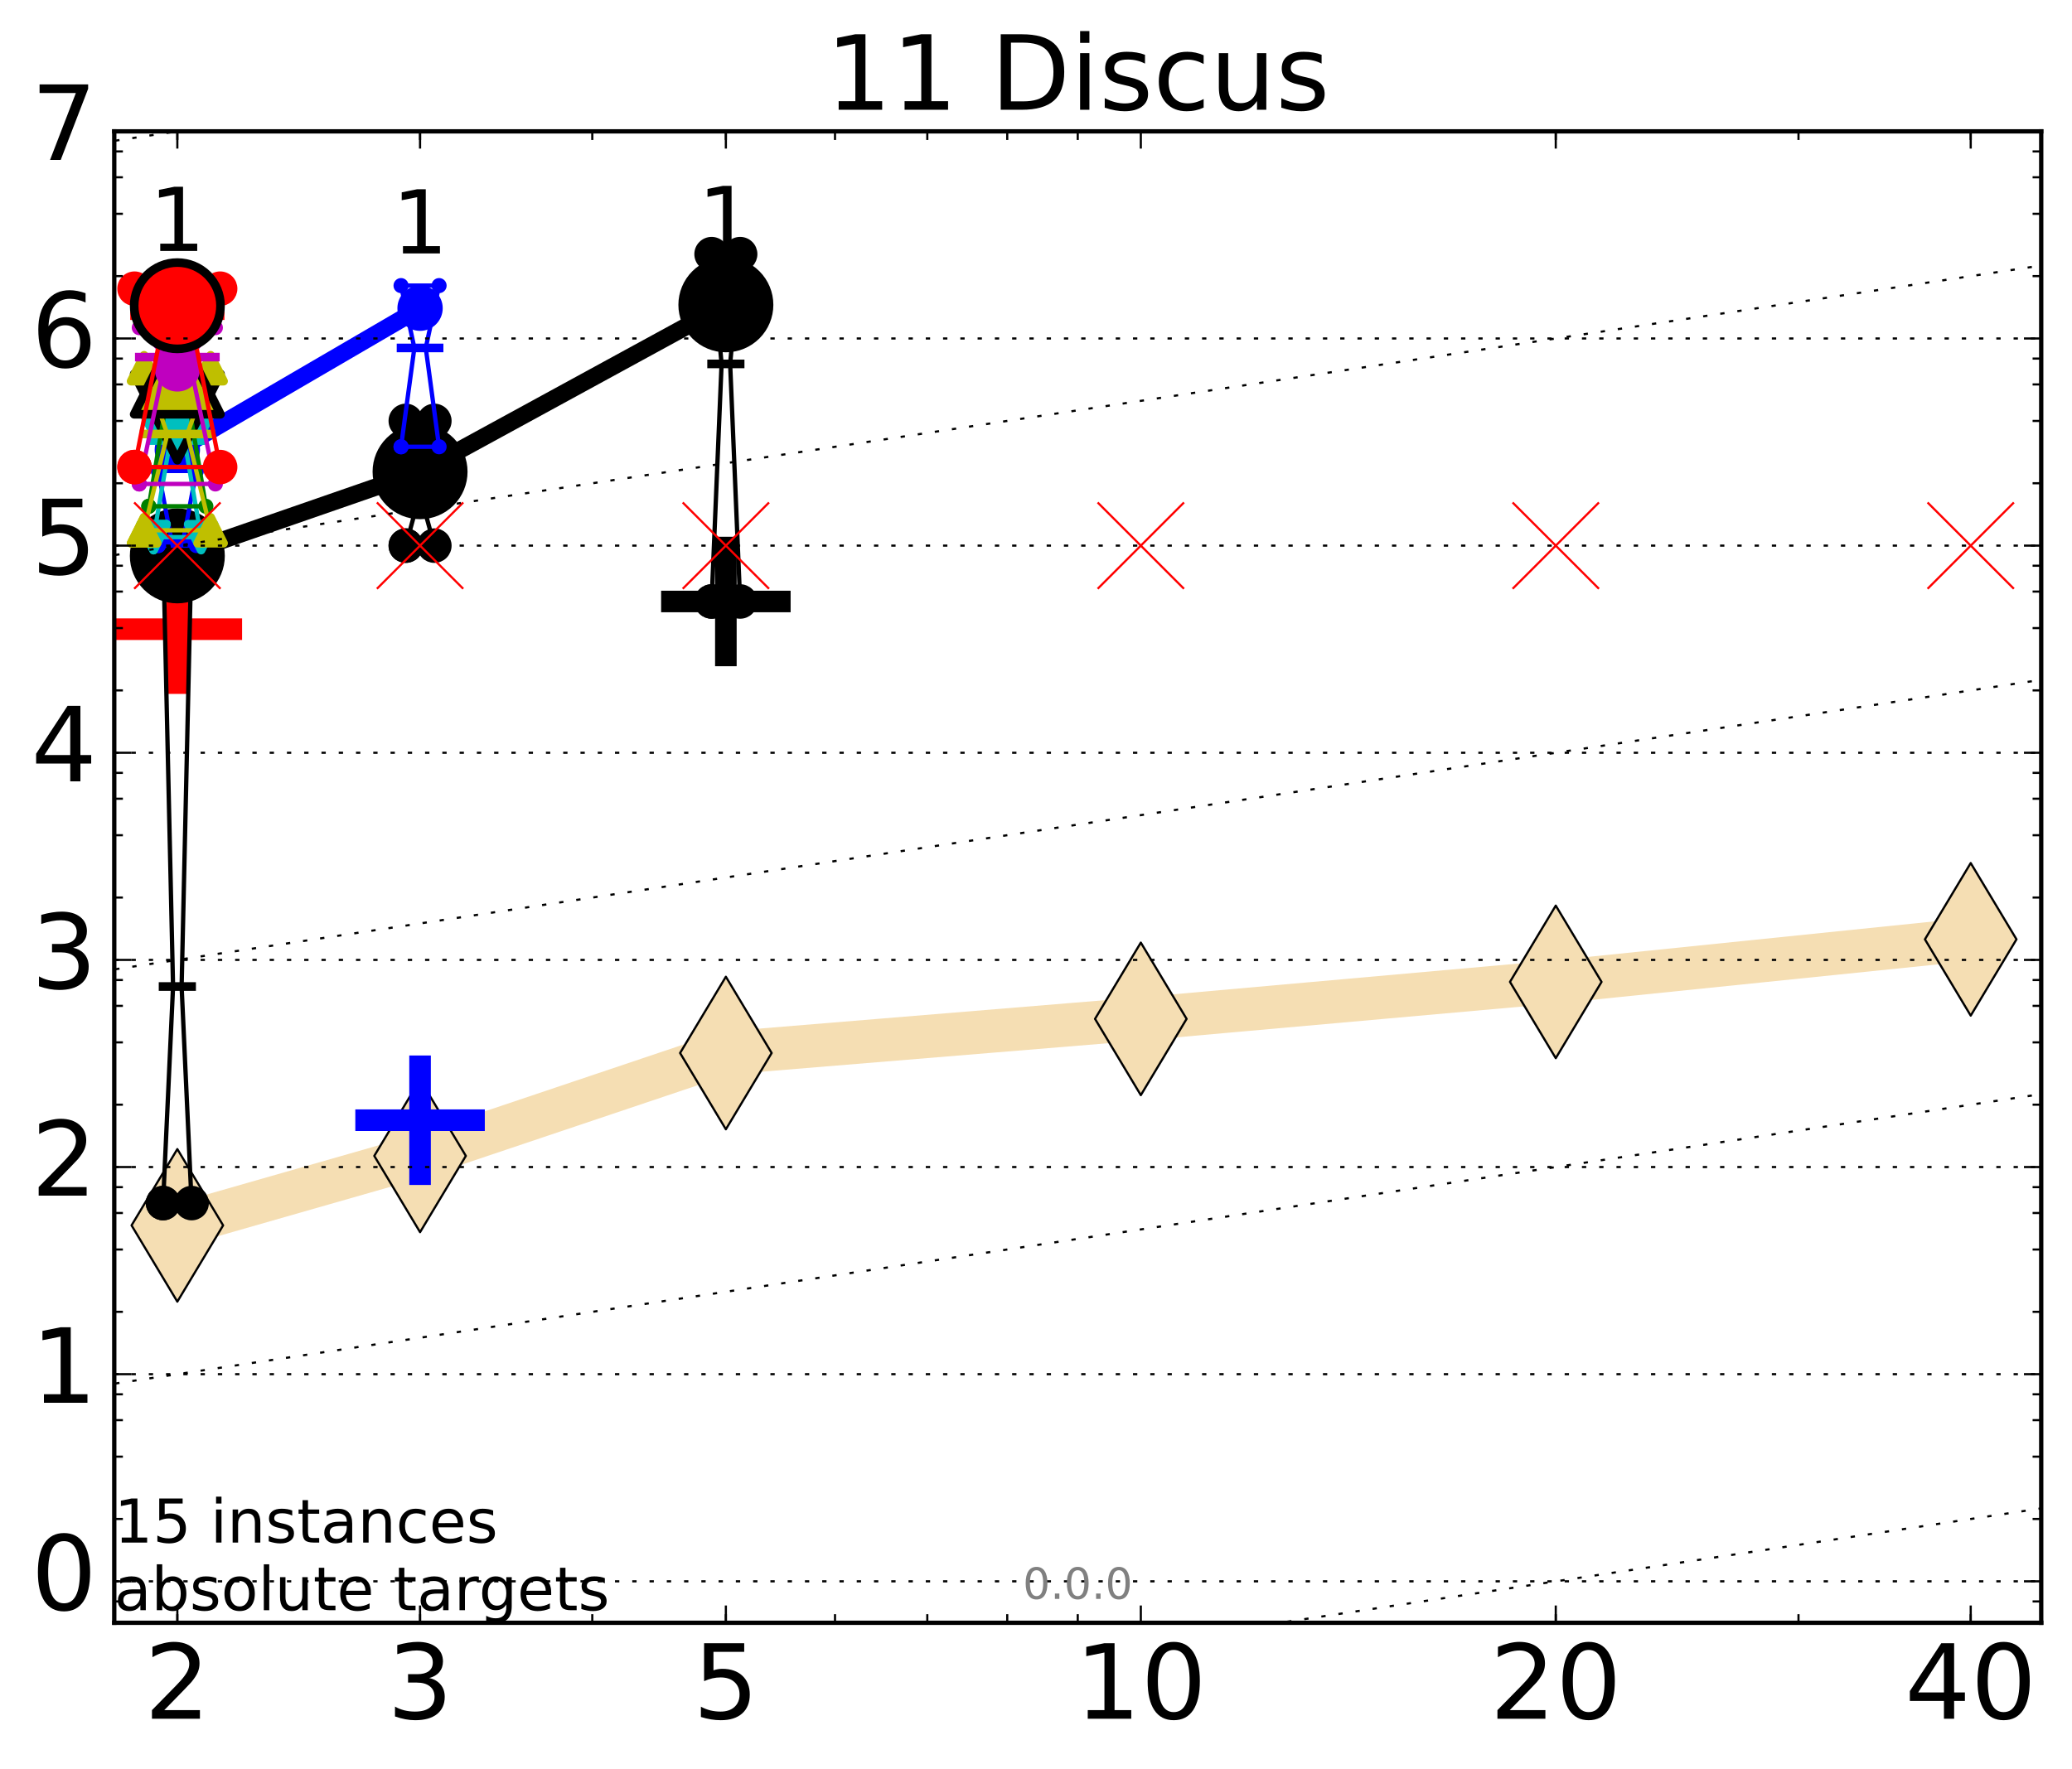 <?xml version="1.0" encoding="utf-8" standalone="no"?>
<!DOCTYPE svg PUBLIC "-//W3C//DTD SVG 1.1//EN"
  "http://www.w3.org/Graphics/SVG/1.1/DTD/svg11.dtd">
<!-- Created with matplotlib (http://matplotlib.org/) -->
<svg height="410pt" version="1.1" viewBox="0 0 480 410" width="480pt" xmlns="http://www.w3.org/2000/svg" xmlns:xlink="http://www.w3.org/1999/xlink">
 <defs>
  <style type="text/css">
*{stroke-linecap:butt;stroke-linejoin:round;stroke-miterlimit:100000;}
  </style>
 </defs>
 <g id="figure_1">
  <g id="patch_1">
   <path d="M 0 410.464 
L 480.07 410.464 
L 480.07 0 
L 0 0 
z
" style="fill:#ffffff;"/>
  </g>
  <g id="axes_1">
   <g id="patch_2">
    <path d="M 26.47 376.036 
L 472.87 376.036 
L 472.87 30.436 
L 26.47 30.436 
z
" style="fill:#ffffff;"/>
   </g>
   <g id="line2d_1">
    <path clip-path="url(#pb817dd5da0)" d="M 41.082 283.948 
L 97.312 267.848 
L 168.155 244.008 
L 264.282 236.098 
L 360.409 227.528 
L 456.536 217.666 
" style="fill:none;stroke:#f5deb3;stroke-linecap:square;stroke-width:10.0;"/>
    <defs>
     <path d="M -0 17.678 
L 10.607 0 
L 0 -17.678 
L -10.607 -0 
z
" id="mbc68373056" style="stroke:#000000;stroke-linejoin:miter;stroke-width:0.5;"/>
    </defs>
    <g clip-path="url(#pb817dd5da0)">
     <use style="fill:#f5deb3;stroke:#000000;stroke-linejoin:miter;stroke-width:0.5;" x="41.082" xlink:href="#mbc68373056" y="283.948"/>
     <use style="fill:#f5deb3;stroke:#000000;stroke-linejoin:miter;stroke-width:0.5;" x="97.312" xlink:href="#mbc68373056" y="267.848"/>
     <use style="fill:#f5deb3;stroke:#000000;stroke-linejoin:miter;stroke-width:0.5;" x="168.155" xlink:href="#mbc68373056" y="244.008"/>
     <use style="fill:#f5deb3;stroke:#000000;stroke-linejoin:miter;stroke-width:0.5;" x="264.282" xlink:href="#mbc68373056" y="236.098"/>
     <use style="fill:#f5deb3;stroke:#000000;stroke-linejoin:miter;stroke-width:0.5;" x="360.409" xlink:href="#mbc68373056" y="227.528"/>
     <use style="fill:#f5deb3;stroke:#000000;stroke-linejoin:miter;stroke-width:0.5;" x="456.536" xlink:href="#mbc68373056" y="217.666"/>
    </g>
   </g>
   <g id="line2d_2">
    <defs>
     <path d="M -15 0 
L 15 0 
M 0 15 
L 0 -15 
" id="maa6ae6ec54" style="stroke:#ff0000;stroke-width:5.0;"/>
    </defs>
    <g clip-path="url(#pb817dd5da0)">
     <use style="fill:#ff0000;stroke:#ff0000;stroke-width:5.0;" x="41.082" xlink:href="#maa6ae6ec54" y="145.799"/>
    </g>
   </g>
   <g id="line2d_3">
    <defs>
     <path d="M -15 0 
L 15 0 
M 0 15 
L 0 -15 
" id="m493f484f0a" style="stroke:#0000ff;stroke-width:5.0;"/>
    </defs>
    <g clip-path="url(#pb817dd5da0)">
     <use style="fill:#0000ff;stroke:#0000ff;stroke-width:5.0;" x="97.312" xlink:href="#m493f484f0a" y="259.58"/>
    </g>
   </g>
   <g id="line2d_4">
    <defs>
     <path d="M -15 0 
L 15 0 
M 0 15 
L 0 -15 
" id="m96360ffeff" style="stroke:#000000;stroke-width:5.0;"/>
    </defs>
    <g clip-path="url(#pb817dd5da0)">
     <use style="stroke:#000000;stroke-width:5.0;" x="168.155" xlink:href="#m96360ffeff" y="139.378"/>
    </g>
   </g>
   <g id="line2d_5">
    <path clip-path="url(#pb817dd5da0)" d="M 37.777 278.785 
L 40.09 228.601 
L 37.777 126.424 
L 44.386 126.424 
L 42.073 228.601 
L 44.386 278.785 
L 37.777 278.785 
" style="fill:none;stroke:#000000;stroke-linecap:square;"/>
    <defs>
     <path d="M 0 0 
C 0 0 0 0 0 0 
C 0 0 0 0 0 0 
C 0 0 0 0 0 0 
C 0 0 0 0 0 0 
C 0 0 0 0 0 0 
C 0 0 0 0 0 0 
C 0 0 0 0 0 0 
C 0 0 0 0 0 0 
z
" id="m9447023845" style="stroke:#000000;stroke-width:2.0;"/>
    </defs>
    <g clip-path="url(#pb817dd5da0)">
     <use style="stroke:#000000;stroke-width:2.0;" x="37.777" xlink:href="#m9447023845" y="278.785"/>
     <use style="stroke:#000000;stroke-width:2.0;" x="40.09" xlink:href="#m9447023845" y="228.601"/>
     <use style="stroke:#000000;stroke-width:2.0;" x="37.777" xlink:href="#m9447023845" y="126.424"/>
     <use style="stroke:#000000;stroke-width:2.0;" x="44.386" xlink:href="#m9447023845" y="126.424"/>
     <use style="stroke:#000000;stroke-width:2.0;" x="42.073" xlink:href="#m9447023845" y="228.601"/>
     <use style="stroke:#000000;stroke-width:2.0;" x="44.386" xlink:href="#m9447023845" y="278.785"/>
     <use style="stroke:#000000;stroke-width:2.0;" x="37.777" xlink:href="#m9447023845" y="278.785"/>
    </g>
   </g>
   <g id="line2d_6">
    <path clip-path="url(#pb817dd5da0)" d="M 37.777 278.785 
L 44.386 278.785 
L 44.386 126.424 
L 37.777 126.424 
L 37.777 278.785 
" style="fill:none;"/>
    <defs>
     <path d="M 0 3 
C 0.796 3 1.559 2.684 2.121 2.121 
C 2.684 1.559 3 0.796 3 0 
C 3 -0.796 2.684 -1.559 2.121 -2.121 
C 1.559 -2.684 0.796 -3 0 -3 
C -0.796 -3 -1.559 -2.684 -2.121 -2.121 
C -2.684 -1.559 -3 -0.796 -3 0 
C -3 0.796 -2.684 1.559 -2.121 2.121 
C -1.559 2.684 -0.796 3 0 3 
z
" id="ma1a4b7f6ca" style="stroke:#000000;stroke-width:2.0;"/>
    </defs>
    <g clip-path="url(#pb817dd5da0)">
     <use style="stroke:#000000;stroke-width:2.0;" x="37.777" xlink:href="#ma1a4b7f6ca" y="278.785"/>
     <use style="stroke:#000000;stroke-width:2.0;" x="44.386" xlink:href="#ma1a4b7f6ca" y="278.785"/>
     <use style="stroke:#000000;stroke-width:2.0;" x="44.386" xlink:href="#ma1a4b7f6ca" y="126.424"/>
     <use style="stroke:#000000;stroke-width:2.0;" x="37.777" xlink:href="#ma1a4b7f6ca" y="126.424"/>
     <use style="stroke:#000000;stroke-width:2.0;" x="37.777" xlink:href="#ma1a4b7f6ca" y="278.785"/>
    </g>
   </g>
   <g id="line2d_7">
    <path clip-path="url(#pb817dd5da0)" d="M 37.777 228.601 
L 44.386 228.601 
" style="fill:none;stroke:#000000;stroke-linecap:square;stroke-width:2.0;"/>
    <g clip-path="url(#pb817dd5da0)">
     <use style="stroke:#000000;stroke-width:2.0;" x="37.777" xlink:href="#m9447023845" y="228.601"/>
     <use style="stroke:#000000;stroke-width:2.0;" x="44.386" xlink:href="#m9447023845" y="228.601"/>
    </g>
   </g>
   <g id="line2d_8">
    <path clip-path="url(#pb817dd5da0)" d="M 94.008 126.433 
L 96.321 117.963 
L 94.008 97.533 
L 100.617 97.533 
L 98.304 117.963 
L 100.617 126.433 
L 94.008 126.433 
" style="fill:none;stroke:#000000;stroke-linecap:square;"/>
    <g clip-path="url(#pb817dd5da0)">
     <use style="stroke:#000000;stroke-width:2.0;" x="94.008" xlink:href="#m9447023845" y="126.433"/>
     <use style="stroke:#000000;stroke-width:2.0;" x="96.321" xlink:href="#m9447023845" y="117.963"/>
     <use style="stroke:#000000;stroke-width:2.0;" x="94.008" xlink:href="#m9447023845" y="97.533"/>
     <use style="stroke:#000000;stroke-width:2.0;" x="100.617" xlink:href="#m9447023845" y="97.533"/>
     <use style="stroke:#000000;stroke-width:2.0;" x="98.304" xlink:href="#m9447023845" y="117.963"/>
     <use style="stroke:#000000;stroke-width:2.0;" x="100.617" xlink:href="#m9447023845" y="126.433"/>
     <use style="stroke:#000000;stroke-width:2.0;" x="94.008" xlink:href="#m9447023845" y="126.433"/>
    </g>
   </g>
   <g id="line2d_9">
    <path clip-path="url(#pb817dd5da0)" d="M 94.008 126.433 
L 100.617 126.433 
L 100.617 97.533 
L 94.008 97.533 
L 94.008 126.433 
" style="fill:none;"/>
    <g clip-path="url(#pb817dd5da0)">
     <use style="stroke:#000000;stroke-width:2.0;" x="94.008" xlink:href="#ma1a4b7f6ca" y="126.433"/>
     <use style="stroke:#000000;stroke-width:2.0;" x="100.617" xlink:href="#ma1a4b7f6ca" y="126.433"/>
     <use style="stroke:#000000;stroke-width:2.0;" x="100.617" xlink:href="#ma1a4b7f6ca" y="97.533"/>
     <use style="stroke:#000000;stroke-width:2.0;" x="94.008" xlink:href="#ma1a4b7f6ca" y="97.533"/>
     <use style="stroke:#000000;stroke-width:2.0;" x="94.008" xlink:href="#ma1a4b7f6ca" y="126.433"/>
    </g>
   </g>
   <g id="line2d_10">
    <path clip-path="url(#pb817dd5da0)" d="M 94.008 117.963 
L 100.617 117.963 
" style="fill:none;stroke:#000000;stroke-linecap:square;stroke-width:2.0;"/>
    <g clip-path="url(#pb817dd5da0)">
     <use style="stroke:#000000;stroke-width:2.0;" x="94.008" xlink:href="#m9447023845" y="117.963"/>
     <use style="stroke:#000000;stroke-width:2.0;" x="100.617" xlink:href="#m9447023845" y="117.963"/>
    </g>
   </g>
   <g id="line2d_11">
    <path clip-path="url(#pb817dd5da0)" d="M 164.85 139.378 
L 167.163 84.329 
L 164.85 58.892 
L 171.459 58.892 
L 169.146 84.329 
L 171.459 139.378 
L 164.85 139.378 
" style="fill:none;stroke:#000000;stroke-linecap:square;"/>
    <g clip-path="url(#pb817dd5da0)">
     <use style="stroke:#000000;stroke-width:2.0;" x="164.85" xlink:href="#m9447023845" y="139.378"/>
     <use style="stroke:#000000;stroke-width:2.0;" x="167.163" xlink:href="#m9447023845" y="84.329"/>
     <use style="stroke:#000000;stroke-width:2.0;" x="164.85" xlink:href="#m9447023845" y="58.892"/>
     <use style="stroke:#000000;stroke-width:2.0;" x="171.459" xlink:href="#m9447023845" y="58.892"/>
     <use style="stroke:#000000;stroke-width:2.0;" x="169.146" xlink:href="#m9447023845" y="84.329"/>
     <use style="stroke:#000000;stroke-width:2.0;" x="171.459" xlink:href="#m9447023845" y="139.378"/>
     <use style="stroke:#000000;stroke-width:2.0;" x="164.85" xlink:href="#m9447023845" y="139.378"/>
    </g>
   </g>
   <g id="line2d_12">
    <path clip-path="url(#pb817dd5da0)" d="M 164.85 139.378 
L 171.459 139.378 
L 171.459 58.892 
L 164.85 58.892 
L 164.85 139.378 
" style="fill:none;"/>
    <g clip-path="url(#pb817dd5da0)">
     <use style="stroke:#000000;stroke-width:2.0;" x="164.85" xlink:href="#ma1a4b7f6ca" y="139.378"/>
     <use style="stroke:#000000;stroke-width:2.0;" x="171.459" xlink:href="#ma1a4b7f6ca" y="139.378"/>
     <use style="stroke:#000000;stroke-width:2.0;" x="171.459" xlink:href="#ma1a4b7f6ca" y="58.892"/>
     <use style="stroke:#000000;stroke-width:2.0;" x="164.85" xlink:href="#ma1a4b7f6ca" y="58.892"/>
     <use style="stroke:#000000;stroke-width:2.0;" x="164.85" xlink:href="#ma1a4b7f6ca" y="139.378"/>
    </g>
   </g>
   <g id="line2d_13">
    <path clip-path="url(#pb817dd5da0)" d="M 164.85 84.329 
L 171.459 84.329 
" style="fill:none;stroke:#000000;stroke-linecap:square;stroke-width:2.0;"/>
    <g clip-path="url(#pb817dd5da0)">
     <use style="stroke:#000000;stroke-width:2.0;" x="164.85" xlink:href="#m9447023845" y="84.329"/>
     <use style="stroke:#000000;stroke-width:2.0;" x="171.459" xlink:href="#m9447023845" y="84.329"/>
    </g>
   </g>
   <g id="line2d_14">
    <path clip-path="url(#pb817dd5da0)" d="M 41.082 128.811 
L 97.312 109.309 
" style="fill:none;stroke:#000000;stroke-linecap:square;stroke-width:4.0;"/>
    <g clip-path="url(#pb817dd5da0)">
     <use style="stroke:#000000;stroke-width:2.0;" x="41.082" xlink:href="#m9447023845" y="128.811"/>
     <use style="stroke:#000000;stroke-width:2.0;" x="97.312" xlink:href="#m9447023845" y="109.309"/>
    </g>
   </g>
   <g id="line2d_15">
    <path clip-path="url(#pb817dd5da0)" d="M 97.312 109.309 
L 168.155 70.637 
" style="fill:none;stroke:#000000;stroke-linecap:square;stroke-width:4.0;"/>
    <g clip-path="url(#pb817dd5da0)">
     <use style="stroke:#000000;stroke-width:2.0;" x="97.312" xlink:href="#m9447023845" y="109.309"/>
     <use style="stroke:#000000;stroke-width:2.0;" x="168.155" xlink:href="#m9447023845" y="70.637"/>
    </g>
   </g>
   <g id="line2d_16">
    <path clip-path="url(#pb817dd5da0)" d="M 41.082 128.811 
L 97.312 109.309 
L 168.155 70.637 
" style="fill:none;"/>
    <defs>
     <path d="M 0 10 
C 2.652 10 5.196 8.946 7.071 7.071 
C 8.946 5.196 10 2.652 10 0 
C 10 -2.652 8.946 -5.196 7.071 -7.071 
C 5.196 -8.946 2.652 -10 0 -10 
C -2.652 -10 -5.196 -8.946 -7.071 -7.071 
C -8.946 -5.196 -10 -2.652 -10 0 
C -10 2.652 -8.946 5.196 -7.071 7.071 
C -5.196 8.946 -2.652 10 0 10 
z
" id="mbc90153b09" style="stroke:#000000;stroke-width:2.0;"/>
    </defs>
    <g clip-path="url(#pb817dd5da0)">
     <use style="stroke:#000000;stroke-width:2.0;" x="41.082" xlink:href="#mbc90153b09" y="128.811"/>
     <use style="stroke:#000000;stroke-width:2.0;" x="97.312" xlink:href="#mbc90153b09" y="109.309"/>
     <use style="stroke:#000000;stroke-width:2.0;" x="168.155" xlink:href="#mbc90153b09" y="70.637"/>
    </g>
   </g>
   <g id="line2d_17">
    <path clip-path="url(#pb817dd5da0)" d="M 36.676 126.42 
L 39.76 125.419 
L 36.676 109.137 
L 45.488 109.137 
L 42.403 125.419 
L 45.488 126.42 
L 36.676 126.42 
" style="fill:none;stroke:#0000ff;stroke-linecap:square;"/>
    <defs>
     <path d="M 0 0 
C 0 0 0 0 0 0 
C 0 0 0 0 0 0 
C 0 0 0 0 0 0 
C 0 0 0 0 0 0 
C 0 0 0 0 0 0 
C 0 0 0 0 0 0 
C 0 0 0 0 0 0 
C 0 0 0 0 0 0 
z
" id="m7bdb508867" style="stroke:#0000ff;stroke-width:0.5;"/>
    </defs>
    <g clip-path="url(#pb817dd5da0)">
     <use style="fill:#0000ff;stroke:#0000ff;stroke-width:0.5;" x="36.676" xlink:href="#m7bdb508867" y="126.42"/>
     <use style="fill:#0000ff;stroke:#0000ff;stroke-width:0.5;" x="39.76" xlink:href="#m7bdb508867" y="125.419"/>
     <use style="fill:#0000ff;stroke:#0000ff;stroke-width:0.5;" x="36.676" xlink:href="#m7bdb508867" y="109.137"/>
     <use style="fill:#0000ff;stroke:#0000ff;stroke-width:0.5;" x="45.488" xlink:href="#m7bdb508867" y="109.137"/>
     <use style="fill:#0000ff;stroke:#0000ff;stroke-width:0.5;" x="42.403" xlink:href="#m7bdb508867" y="125.419"/>
     <use style="fill:#0000ff;stroke:#0000ff;stroke-width:0.5;" x="45.488" xlink:href="#m7bdb508867" y="126.42"/>
     <use style="fill:#0000ff;stroke:#0000ff;stroke-width:0.5;" x="36.676" xlink:href="#m7bdb508867" y="126.42"/>
    </g>
   </g>
   <g id="line2d_18">
    <path clip-path="url(#pb817dd5da0)" d="M 36.676 126.42 
L 45.488 126.42 
L 45.488 109.137 
L 36.676 109.137 
L 36.676 126.42 
" style="fill:none;"/>
    <defs>
     <path d="M 0 1.5 
C 0.398 1.5 0.779 1.342 1.061 1.061 
C 1.342 0.779 1.5 0.398 1.5 0 
C 1.5 -0.398 1.342 -0.779 1.061 -1.061 
C 0.779 -1.342 0.398 -1.5 0 -1.5 
C -0.398 -1.5 -0.779 -1.342 -1.061 -1.061 
C -1.342 -0.779 -1.5 -0.398 -1.5 0 
C -1.5 0.398 -1.342 0.779 -1.061 1.061 
C -0.779 1.342 -0.398 1.5 0 1.5 
z
" id="m3df48dfd8a" style="stroke:#0000ff;stroke-width:0.5;"/>
    </defs>
    <g clip-path="url(#pb817dd5da0)">
     <use style="fill:#0000ff;stroke:#0000ff;stroke-width:0.5;" x="36.676" xlink:href="#m3df48dfd8a" y="126.42"/>
     <use style="fill:#0000ff;stroke:#0000ff;stroke-width:0.5;" x="45.488" xlink:href="#m3df48dfd8a" y="126.42"/>
     <use style="fill:#0000ff;stroke:#0000ff;stroke-width:0.5;" x="45.488" xlink:href="#m3df48dfd8a" y="109.137"/>
     <use style="fill:#0000ff;stroke:#0000ff;stroke-width:0.5;" x="36.676" xlink:href="#m3df48dfd8a" y="109.137"/>
     <use style="fill:#0000ff;stroke:#0000ff;stroke-width:0.5;" x="36.676" xlink:href="#m3df48dfd8a" y="126.42"/>
    </g>
   </g>
   <g id="line2d_19">
    <path clip-path="url(#pb817dd5da0)" d="M 36.676 125.419 
L 45.488 125.419 
" style="fill:none;stroke:#0000ff;stroke-linecap:square;stroke-width:2.0;"/>
    <g clip-path="url(#pb817dd5da0)">
     <use style="fill:#0000ff;stroke:#0000ff;stroke-width:0.5;" x="36.676" xlink:href="#m7bdb508867" y="125.419"/>
     <use style="fill:#0000ff;stroke:#0000ff;stroke-width:0.5;" x="45.488" xlink:href="#m7bdb508867" y="125.419"/>
    </g>
   </g>
   <g id="line2d_20">
    <path clip-path="url(#pb817dd5da0)" d="M 92.906 103.523 
L 95.991 80.629 
L 92.906 66.181 
L 101.718 66.181 
L 98.634 80.629 
L 101.718 103.523 
L 92.906 103.523 
" style="fill:none;stroke:#0000ff;stroke-linecap:square;"/>
    <g clip-path="url(#pb817dd5da0)">
     <use style="fill:#0000ff;stroke:#0000ff;stroke-width:0.5;" x="92.906" xlink:href="#m7bdb508867" y="103.523"/>
     <use style="fill:#0000ff;stroke:#0000ff;stroke-width:0.5;" x="95.991" xlink:href="#m7bdb508867" y="80.629"/>
     <use style="fill:#0000ff;stroke:#0000ff;stroke-width:0.5;" x="92.906" xlink:href="#m7bdb508867" y="66.181"/>
     <use style="fill:#0000ff;stroke:#0000ff;stroke-width:0.5;" x="101.718" xlink:href="#m7bdb508867" y="66.181"/>
     <use style="fill:#0000ff;stroke:#0000ff;stroke-width:0.5;" x="98.634" xlink:href="#m7bdb508867" y="80.629"/>
     <use style="fill:#0000ff;stroke:#0000ff;stroke-width:0.5;" x="101.718" xlink:href="#m7bdb508867" y="103.523"/>
     <use style="fill:#0000ff;stroke:#0000ff;stroke-width:0.5;" x="92.906" xlink:href="#m7bdb508867" y="103.523"/>
    </g>
   </g>
   <g id="line2d_21">
    <path clip-path="url(#pb817dd5da0)" d="M 92.906 103.523 
L 101.718 103.523 
L 101.718 66.181 
L 92.906 66.181 
L 92.906 103.523 
" style="fill:none;"/>
    <g clip-path="url(#pb817dd5da0)">
     <use style="fill:#0000ff;stroke:#0000ff;stroke-width:0.5;" x="92.906" xlink:href="#m3df48dfd8a" y="103.523"/>
     <use style="fill:#0000ff;stroke:#0000ff;stroke-width:0.5;" x="101.718" xlink:href="#m3df48dfd8a" y="103.523"/>
     <use style="fill:#0000ff;stroke:#0000ff;stroke-width:0.5;" x="101.718" xlink:href="#m3df48dfd8a" y="66.181"/>
     <use style="fill:#0000ff;stroke:#0000ff;stroke-width:0.5;" x="92.906" xlink:href="#m3df48dfd8a" y="66.181"/>
     <use style="fill:#0000ff;stroke:#0000ff;stroke-width:0.5;" x="92.906" xlink:href="#m3df48dfd8a" y="103.523"/>
    </g>
   </g>
   <g id="line2d_22">
    <path clip-path="url(#pb817dd5da0)" d="M 92.906 80.629 
L 101.718 80.629 
" style="fill:none;stroke:#0000ff;stroke-linecap:square;stroke-width:2.0;"/>
    <g clip-path="url(#pb817dd5da0)">
     <use style="fill:#0000ff;stroke:#0000ff;stroke-width:0.5;" x="92.906" xlink:href="#m7bdb508867" y="80.629"/>
     <use style="fill:#0000ff;stroke:#0000ff;stroke-width:0.5;" x="101.718" xlink:href="#m7bdb508867" y="80.629"/>
    </g>
   </g>
   <g id="line2d_23">
    <path clip-path="url(#pb817dd5da0)" d="M 41.082 104.218 
L 97.312 71.42 
" style="fill:none;stroke:#0000ff;stroke-linecap:square;stroke-width:4.0;"/>
    <g clip-path="url(#pb817dd5da0)">
     <use style="fill:#0000ff;stroke:#0000ff;stroke-width:0.5;" x="41.082" xlink:href="#m7bdb508867" y="104.218"/>
     <use style="fill:#0000ff;stroke:#0000ff;stroke-width:0.5;" x="97.312" xlink:href="#m7bdb508867" y="71.42"/>
    </g>
   </g>
   <g id="line2d_24">
    <path clip-path="url(#pb817dd5da0)" d="M 41.082 104.218 
L 97.312 71.42 
" style="fill:none;"/>
    <defs>
     <path d="M 0 5 
C 1.326 5 2.598 4.473 3.536 3.536 
C 4.473 2.598 5 1.326 5 0 
C 5 -1.326 4.473 -2.598 3.536 -3.536 
C 2.598 -4.473 1.326 -5 0 -5 
C -1.326 -5 -2.598 -4.473 -3.536 -3.536 
C -4.473 -2.598 -5 -1.326 -5 0 
C -5 1.326 -4.473 2.598 -3.536 3.536 
C -2.598 4.473 -1.326 5 0 5 
z
" id="m6932a3a8a4" style="stroke:#0000ff;stroke-width:0.5;"/>
    </defs>
    <g clip-path="url(#pb817dd5da0)">
     <use style="fill:#0000ff;stroke:#0000ff;stroke-width:0.5;" x="41.082" xlink:href="#m6932a3a8a4" y="104.218"/>
     <use style="fill:#0000ff;stroke:#0000ff;stroke-width:0.5;" x="97.312" xlink:href="#m6932a3a8a4" y="71.42"/>
    </g>
   </g>
   <g id="line2d_25">
    <path clip-path="url(#pb817dd5da0)" d="M 35.574 124.472 
L 39.429 102.095 
L 35.574 97.531 
L 46.589 97.531 
L 42.734 102.095 
L 46.589 124.472 
L 35.574 124.472 
" style="fill:none;stroke:#00bfbf;stroke-linecap:square;"/>
    <defs>
     <path d="M 0 0 
L 0 0 
L 0 0 
z
" id="mc4447536cc" style="stroke:#00bfbf;stroke-linejoin:miter;stroke-width:2.0;"/>
    </defs>
    <g clip-path="url(#pb817dd5da0)">
     <use style="fill:#00bfbf;stroke:#00bfbf;stroke-linejoin:miter;stroke-width:2.0;" x="35.574" xlink:href="#mc4447536cc" y="124.472"/>
     <use style="fill:#00bfbf;stroke:#00bfbf;stroke-linejoin:miter;stroke-width:2.0;" x="39.429" xlink:href="#mc4447536cc" y="102.095"/>
     <use style="fill:#00bfbf;stroke:#00bfbf;stroke-linejoin:miter;stroke-width:2.0;" x="35.574" xlink:href="#mc4447536cc" y="97.531"/>
     <use style="fill:#00bfbf;stroke:#00bfbf;stroke-linejoin:miter;stroke-width:2.0;" x="46.589" xlink:href="#mc4447536cc" y="97.531"/>
     <use style="fill:#00bfbf;stroke:#00bfbf;stroke-linejoin:miter;stroke-width:2.0;" x="42.734" xlink:href="#mc4447536cc" y="102.095"/>
     <use style="fill:#00bfbf;stroke:#00bfbf;stroke-linejoin:miter;stroke-width:2.0;" x="46.589" xlink:href="#mc4447536cc" y="124.472"/>
     <use style="fill:#00bfbf;stroke:#00bfbf;stroke-linejoin:miter;stroke-width:2.0;" x="35.574" xlink:href="#mc4447536cc" y="124.472"/>
    </g>
   </g>
   <g id="line2d_26">
    <path clip-path="url(#pb817dd5da0)" d="M 35.574 124.472 
L 46.589 124.472 
L 46.589 97.531 
L 35.574 97.531 
L 35.574 124.472 
" style="fill:none;"/>
    <defs>
     <path d="M -0 3 
L 3 -3 
L -3 -3 
z
" id="me023bd2d5b" style="stroke:#00bfbf;stroke-linejoin:miter;stroke-width:2.0;"/>
    </defs>
    <g clip-path="url(#pb817dd5da0)">
     <use style="fill:#00bfbf;stroke:#00bfbf;stroke-linejoin:miter;stroke-width:2.0;" x="35.574" xlink:href="#me023bd2d5b" y="124.472"/>
     <use style="fill:#00bfbf;stroke:#00bfbf;stroke-linejoin:miter;stroke-width:2.0;" x="46.589" xlink:href="#me023bd2d5b" y="124.472"/>
     <use style="fill:#00bfbf;stroke:#00bfbf;stroke-linejoin:miter;stroke-width:2.0;" x="46.589" xlink:href="#me023bd2d5b" y="97.531"/>
     <use style="fill:#00bfbf;stroke:#00bfbf;stroke-linejoin:miter;stroke-width:2.0;" x="35.574" xlink:href="#me023bd2d5b" y="97.531"/>
     <use style="fill:#00bfbf;stroke:#00bfbf;stroke-linejoin:miter;stroke-width:2.0;" x="35.574" xlink:href="#me023bd2d5b" y="124.472"/>
    </g>
   </g>
   <g id="line2d_27">
    <path clip-path="url(#pb817dd5da0)" d="M 35.574 102.095 
L 46.589 102.095 
" style="fill:none;stroke:#00bfbf;stroke-linecap:square;stroke-width:2.0;"/>
    <g clip-path="url(#pb817dd5da0)">
     <use style="fill:#00bfbf;stroke:#00bfbf;stroke-linejoin:miter;stroke-width:2.0;" x="35.574" xlink:href="#mc4447536cc" y="102.095"/>
     <use style="fill:#00bfbf;stroke:#00bfbf;stroke-linejoin:miter;stroke-width:2.0;" x="46.589" xlink:href="#mc4447536cc" y="102.095"/>
    </g>
   </g>
   <g id="line2d_28">
    <path clip-path="url(#pb817dd5da0)" d="M 41.082 96.64 
" style="fill:none;"/>
    <defs>
     <path d="M -0 10 
L 10 -10 
L -10 -10 
z
" id="m25f7d98562" style="stroke:#000000;stroke-linejoin:miter;stroke-width:2.0;"/>
    </defs>
    <g clip-path="url(#pb817dd5da0)">
     <use style="fill:#00bfbf;stroke:#000000;stroke-linejoin:miter;stroke-width:2.0;" x="41.082" xlink:href="#m25f7d98562" y="96.64"/>
    </g>
   </g>
   <g id="line2d_29">
    <path clip-path="url(#pb817dd5da0)" d="M 34.473 117.319 
L 39.099 89.653 
L 34.473 71.231 
L 47.691 71.231 
L 43.064 89.653 
L 47.691 117.319 
L 34.473 117.319 
" style="fill:none;stroke:#008000;stroke-linecap:square;"/>
    <defs>
     <path d="M 0 0 
C 0 0 0 0 0 0 
C 0 0 0 0 0 0 
C 0 0 0 0 0 0 
C 0 0 0 0 0 0 
C 0 0 0 0 0 0 
C 0 0 0 0 0 0 
C 0 0 0 0 0 0 
C 0 0 0 0 0 0 
z
" id="m327b036228" style="stroke:#008000;stroke-width:0.5;"/>
    </defs>
    <g clip-path="url(#pb817dd5da0)">
     <use style="fill:#008000;stroke:#008000;stroke-width:0.5;" x="34.473" xlink:href="#m327b036228" y="117.319"/>
     <use style="fill:#008000;stroke:#008000;stroke-width:0.5;" x="39.099" xlink:href="#m327b036228" y="89.653"/>
     <use style="fill:#008000;stroke:#008000;stroke-width:0.5;" x="34.473" xlink:href="#m327b036228" y="71.231"/>
     <use style="fill:#008000;stroke:#008000;stroke-width:0.5;" x="47.691" xlink:href="#m327b036228" y="71.231"/>
     <use style="fill:#008000;stroke:#008000;stroke-width:0.5;" x="43.064" xlink:href="#m327b036228" y="89.653"/>
     <use style="fill:#008000;stroke:#008000;stroke-width:0.5;" x="47.691" xlink:href="#m327b036228" y="117.319"/>
     <use style="fill:#008000;stroke:#008000;stroke-width:0.5;" x="34.473" xlink:href="#m327b036228" y="117.319"/>
    </g>
   </g>
   <g id="line2d_30">
    <path clip-path="url(#pb817dd5da0)" d="M 34.473 117.319 
L 47.691 117.319 
L 47.691 71.231 
L 34.473 71.231 
L 34.473 117.319 
" style="fill:none;"/>
    <defs>
     <path d="M 0 1.5 
C 0.398 1.5 0.779 1.342 1.061 1.061 
C 1.342 0.779 1.5 0.398 1.5 0 
C 1.5 -0.398 1.342 -0.779 1.061 -1.061 
C 0.779 -1.342 0.398 -1.5 0 -1.5 
C -0.398 -1.5 -0.779 -1.342 -1.061 -1.061 
C -1.342 -0.779 -1.5 -0.398 -1.5 0 
C -1.5 0.398 -1.342 0.779 -1.061 1.061 
C -0.779 1.342 -0.398 1.5 0 1.5 
z
" id="m89ffb2d082" style="stroke:#008000;stroke-width:0.5;"/>
    </defs>
    <g clip-path="url(#pb817dd5da0)">
     <use style="fill:#008000;stroke:#008000;stroke-width:0.5;" x="34.473" xlink:href="#m89ffb2d082" y="117.319"/>
     <use style="fill:#008000;stroke:#008000;stroke-width:0.5;" x="47.691" xlink:href="#m89ffb2d082" y="117.319"/>
     <use style="fill:#008000;stroke:#008000;stroke-width:0.5;" x="47.691" xlink:href="#m89ffb2d082" y="71.231"/>
     <use style="fill:#008000;stroke:#008000;stroke-width:0.5;" x="34.473" xlink:href="#m89ffb2d082" y="71.231"/>
     <use style="fill:#008000;stroke:#008000;stroke-width:0.5;" x="34.473" xlink:href="#m89ffb2d082" y="117.319"/>
    </g>
   </g>
   <g id="line2d_31">
    <path clip-path="url(#pb817dd5da0)" d="M 34.473 89.653 
L 47.691 89.653 
" style="fill:none;stroke:#008000;stroke-linecap:square;stroke-width:2.0;"/>
    <g clip-path="url(#pb817dd5da0)">
     <use style="fill:#008000;stroke:#008000;stroke-width:0.5;" x="34.473" xlink:href="#m327b036228" y="89.653"/>
     <use style="fill:#008000;stroke:#008000;stroke-width:0.5;" x="47.691" xlink:href="#m327b036228" y="89.653"/>
    </g>
   </g>
   <g id="line2d_32">
    <path clip-path="url(#pb817dd5da0)" d="M 41.082 86.358 
" style="fill:none;"/>
    <defs>
     <path d="M 0 5 
C 1.326 5 2.598 4.473 3.536 3.536 
C 4.473 2.598 5 1.326 5 0 
C 5 -1.326 4.473 -2.598 3.536 -3.536 
C 2.598 -4.473 1.326 -5 0 -5 
C -1.326 -5 -2.598 -4.473 -3.536 -3.536 
C -4.473 -2.598 -5 -1.326 -5 0 
C -5 1.326 -4.473 2.598 -3.536 3.536 
C -2.598 4.473 -1.326 5 0 5 
z
" id="m9fb66697f7" style="stroke:#008000;stroke-width:0.5;"/>
    </defs>
    <g clip-path="url(#pb817dd5da0)">
     <use style="fill:#008000;stroke:#008000;stroke-width:0.5;" x="41.082" xlink:href="#m9fb66697f7" y="86.358"/>
    </g>
   </g>
   <g id="line2d_33">
    <path clip-path="url(#pb817dd5da0)" d="M 33.371 122.88 
L 38.768 100.57 
L 33.371 85.325 
L 48.792 85.325 
L 43.395 100.57 
L 48.792 122.88 
L 33.371 122.88 
" style="fill:none;stroke:#bfbf00;stroke-linecap:square;"/>
    <defs>
     <path d="M 0 0 
L 0 0 
L 0 0 
z
" id="mc4dd0ea0ed" style="stroke:#bfbf00;stroke-linejoin:miter;stroke-width:2.0;"/>
    </defs>
    <g clip-path="url(#pb817dd5da0)">
     <use style="fill:#bfbf00;stroke:#bfbf00;stroke-linejoin:miter;stroke-width:2.0;" x="33.371" xlink:href="#mc4dd0ea0ed" y="122.88"/>
     <use style="fill:#bfbf00;stroke:#bfbf00;stroke-linejoin:miter;stroke-width:2.0;" x="38.768" xlink:href="#mc4dd0ea0ed" y="100.57"/>
     <use style="fill:#bfbf00;stroke:#bfbf00;stroke-linejoin:miter;stroke-width:2.0;" x="33.371" xlink:href="#mc4dd0ea0ed" y="85.325"/>
     <use style="fill:#bfbf00;stroke:#bfbf00;stroke-linejoin:miter;stroke-width:2.0;" x="48.792" xlink:href="#mc4dd0ea0ed" y="85.325"/>
     <use style="fill:#bfbf00;stroke:#bfbf00;stroke-linejoin:miter;stroke-width:2.0;" x="43.395" xlink:href="#mc4dd0ea0ed" y="100.57"/>
     <use style="fill:#bfbf00;stroke:#bfbf00;stroke-linejoin:miter;stroke-width:2.0;" x="48.792" xlink:href="#mc4dd0ea0ed" y="122.88"/>
     <use style="fill:#bfbf00;stroke:#bfbf00;stroke-linejoin:miter;stroke-width:2.0;" x="33.371" xlink:href="#mc4dd0ea0ed" y="122.88"/>
    </g>
   </g>
   <g id="line2d_34">
    <path clip-path="url(#pb817dd5da0)" d="M 33.371 122.88 
L 48.792 122.88 
L 48.792 85.325 
L 33.371 85.325 
L 33.371 122.88 
" style="fill:none;"/>
    <defs>
     <path d="M 0 -3 
L -3 3 
L 3 3 
z
" id="m966bd66125" style="stroke:#bfbf00;stroke-linejoin:miter;stroke-width:2.0;"/>
    </defs>
    <g clip-path="url(#pb817dd5da0)">
     <use style="fill:#bfbf00;stroke:#bfbf00;stroke-linejoin:miter;stroke-width:2.0;" x="33.371" xlink:href="#m966bd66125" y="122.88"/>
     <use style="fill:#bfbf00;stroke:#bfbf00;stroke-linejoin:miter;stroke-width:2.0;" x="48.792" xlink:href="#m966bd66125" y="122.88"/>
     <use style="fill:#bfbf00;stroke:#bfbf00;stroke-linejoin:miter;stroke-width:2.0;" x="48.792" xlink:href="#m966bd66125" y="85.325"/>
     <use style="fill:#bfbf00;stroke:#bfbf00;stroke-linejoin:miter;stroke-width:2.0;" x="33.371" xlink:href="#m966bd66125" y="85.325"/>
     <use style="fill:#bfbf00;stroke:#bfbf00;stroke-linejoin:miter;stroke-width:2.0;" x="33.371" xlink:href="#m966bd66125" y="122.88"/>
    </g>
   </g>
   <g id="line2d_35">
    <path clip-path="url(#pb817dd5da0)" d="M 33.371 100.57 
L 48.792 100.57 
" style="fill:none;stroke:#bfbf00;stroke-linecap:square;stroke-width:2.0;"/>
    <g clip-path="url(#pb817dd5da0)">
     <use style="fill:#bfbf00;stroke:#bfbf00;stroke-linejoin:miter;stroke-width:2.0;" x="33.371" xlink:href="#mc4dd0ea0ed" y="100.57"/>
     <use style="fill:#bfbf00;stroke:#bfbf00;stroke-linejoin:miter;stroke-width:2.0;" x="48.792" xlink:href="#mc4dd0ea0ed" y="100.57"/>
    </g>
   </g>
   <g id="line2d_36">
    <path clip-path="url(#pb817dd5da0)" d="M 41.082 85.996 
" style="fill:none;"/>
    <defs>
     <path d="M 0 -10 
L -10 10 
L 10 10 
z
" id="ma1e0ad88d0" style="stroke:#000000;stroke-linejoin:miter;stroke-width:2.0;"/>
    </defs>
    <g clip-path="url(#pb817dd5da0)">
     <use style="fill:#bfbf00;stroke:#000000;stroke-linejoin:miter;stroke-width:2.0;" x="41.082" xlink:href="#ma1e0ad88d0" y="85.996"/>
    </g>
   </g>
   <g id="line2d_37">
    <path clip-path="url(#pb817dd5da0)" d="M 32.27 112.146 
L 38.438 82.75 
L 32.27 75.931 
L 49.893 75.931 
L 43.725 82.75 
L 49.893 112.146 
L 32.27 112.146 
" style="fill:none;stroke:#bf00bf;stroke-linecap:square;"/>
    <defs>
     <path d="M 0 0 
C 0 0 0 0 0 0 
C 0 0 0 0 0 0 
C 0 0 0 0 0 0 
C 0 0 0 0 0 0 
C 0 0 0 0 0 0 
C 0 0 0 0 0 0 
C 0 0 0 0 0 0 
C 0 0 0 0 0 0 
z
" id="md58b3134da" style="stroke:#bf00bf;stroke-width:0.5;"/>
    </defs>
    <g clip-path="url(#pb817dd5da0)">
     <use style="fill:#bf00bf;stroke:#bf00bf;stroke-width:0.5;" x="32.27" xlink:href="#md58b3134da" y="112.146"/>
     <use style="fill:#bf00bf;stroke:#bf00bf;stroke-width:0.5;" x="38.438" xlink:href="#md58b3134da" y="82.75"/>
     <use style="fill:#bf00bf;stroke:#bf00bf;stroke-width:0.5;" x="32.27" xlink:href="#md58b3134da" y="75.931"/>
     <use style="fill:#bf00bf;stroke:#bf00bf;stroke-width:0.5;" x="49.893" xlink:href="#md58b3134da" y="75.931"/>
     <use style="fill:#bf00bf;stroke:#bf00bf;stroke-width:0.5;" x="43.725" xlink:href="#md58b3134da" y="82.75"/>
     <use style="fill:#bf00bf;stroke:#bf00bf;stroke-width:0.5;" x="49.893" xlink:href="#md58b3134da" y="112.146"/>
     <use style="fill:#bf00bf;stroke:#bf00bf;stroke-width:0.5;" x="32.27" xlink:href="#md58b3134da" y="112.146"/>
    </g>
   </g>
   <g id="line2d_38">
    <path clip-path="url(#pb817dd5da0)" d="M 32.27 112.146 
L 49.893 112.146 
L 49.893 75.931 
L 32.27 75.931 
L 32.27 112.146 
" style="fill:none;"/>
    <defs>
     <path d="M 0 1.5 
C 0.398 1.5 0.779 1.342 1.061 1.061 
C 1.342 0.779 1.5 0.398 1.5 0 
C 1.5 -0.398 1.342 -0.779 1.061 -1.061 
C 0.779 -1.342 0.398 -1.5 0 -1.5 
C -0.398 -1.5 -0.779 -1.342 -1.061 -1.061 
C -1.342 -0.779 -1.5 -0.398 -1.5 0 
C -1.5 0.398 -1.342 0.779 -1.061 1.061 
C -0.779 1.342 -0.398 1.5 0 1.5 
z
" id="m2350b85f94" style="stroke:#bf00bf;stroke-width:0.5;"/>
    </defs>
    <g clip-path="url(#pb817dd5da0)">
     <use style="fill:#bf00bf;stroke:#bf00bf;stroke-width:0.5;" x="32.27" xlink:href="#m2350b85f94" y="112.146"/>
     <use style="fill:#bf00bf;stroke:#bf00bf;stroke-width:0.5;" x="49.893" xlink:href="#m2350b85f94" y="112.146"/>
     <use style="fill:#bf00bf;stroke:#bf00bf;stroke-width:0.5;" x="49.893" xlink:href="#m2350b85f94" y="75.931"/>
     <use style="fill:#bf00bf;stroke:#bf00bf;stroke-width:0.5;" x="32.27" xlink:href="#m2350b85f94" y="75.931"/>
     <use style="fill:#bf00bf;stroke:#bf00bf;stroke-width:0.5;" x="32.27" xlink:href="#m2350b85f94" y="112.146"/>
    </g>
   </g>
   <g id="line2d_39">
    <path clip-path="url(#pb817dd5da0)" d="M 32.27 82.75 
L 49.893 82.75 
" style="fill:none;stroke:#bf00bf;stroke-linecap:square;stroke-width:2.0;"/>
    <g clip-path="url(#pb817dd5da0)">
     <use style="fill:#bf00bf;stroke:#bf00bf;stroke-width:0.5;" x="32.27" xlink:href="#md58b3134da" y="82.75"/>
     <use style="fill:#bf00bf;stroke:#bf00bf;stroke-width:0.5;" x="49.893" xlink:href="#md58b3134da" y="82.75"/>
    </g>
   </g>
   <g id="line2d_40">
    <path clip-path="url(#pb817dd5da0)" d="M 41.082 85.486 
" style="fill:none;"/>
    <defs>
     <path d="M 0 5 
C 1.326 5 2.598 4.473 3.536 3.536 
C 4.473 2.598 5 1.326 5 0 
C 5 -1.326 4.473 -2.598 3.536 -3.536 
C 2.598 -4.473 1.326 -5 0 -5 
C -1.326 -5 -2.598 -4.473 -3.536 -3.536 
C -4.473 -2.598 -5 -1.326 -5 0 
C -5 1.326 -4.473 2.598 -3.536 3.536 
C -2.598 4.473 -1.326 5 0 5 
z
" id="m2440317906" style="stroke:#bf00bf;stroke-width:0.5;"/>
    </defs>
    <g clip-path="url(#pb817dd5da0)">
     <use style="fill:#bf00bf;stroke:#bf00bf;stroke-width:0.5;" x="41.082" xlink:href="#m2440317906" y="85.486"/>
    </g>
   </g>
   <g id="line2d_41">
    <path clip-path="url(#pb817dd5da0)" d="M 31.168 108.229 
L 38.108 73.136 
L 31.168 66.896 
L 50.995 66.896 
L 44.056 73.136 
L 50.995 108.229 
L 31.168 108.229 
" style="fill:none;stroke:#ff0000;stroke-linecap:square;"/>
    <defs>
     <path d="M 0 0 
C 0 0 0 0 0 0 
C 0 0 0 0 0 0 
C 0 0 0 0 0 0 
C 0 0 0 0 0 0 
C 0 0 0 0 0 0 
C 0 0 0 0 0 0 
C 0 0 0 0 0 0 
C 0 0 0 0 0 0 
z
" id="m4524b90c90" style="stroke:#ff0000;stroke-width:2.0;"/>
    </defs>
    <g clip-path="url(#pb817dd5da0)">
     <use style="fill:#ff0000;stroke:#ff0000;stroke-width:2.0;" x="31.168" xlink:href="#m4524b90c90" y="108.229"/>
     <use style="fill:#ff0000;stroke:#ff0000;stroke-width:2.0;" x="38.108" xlink:href="#m4524b90c90" y="73.136"/>
     <use style="fill:#ff0000;stroke:#ff0000;stroke-width:2.0;" x="31.168" xlink:href="#m4524b90c90" y="66.896"/>
     <use style="fill:#ff0000;stroke:#ff0000;stroke-width:2.0;" x="50.995" xlink:href="#m4524b90c90" y="66.896"/>
     <use style="fill:#ff0000;stroke:#ff0000;stroke-width:2.0;" x="44.056" xlink:href="#m4524b90c90" y="73.136"/>
     <use style="fill:#ff0000;stroke:#ff0000;stroke-width:2.0;" x="50.995" xlink:href="#m4524b90c90" y="108.229"/>
     <use style="fill:#ff0000;stroke:#ff0000;stroke-width:2.0;" x="31.168" xlink:href="#m4524b90c90" y="108.229"/>
    </g>
   </g>
   <g id="line2d_42">
    <path clip-path="url(#pb817dd5da0)" d="M 31.168 108.229 
L 50.995 108.229 
L 50.995 66.896 
L 31.168 66.896 
L 31.168 108.229 
" style="fill:none;"/>
    <defs>
     <path d="M 0 3 
C 0.796 3 1.559 2.684 2.121 2.121 
C 2.684 1.559 3 0.796 3 0 
C 3 -0.796 2.684 -1.559 2.121 -2.121 
C 1.559 -2.684 0.796 -3 0 -3 
C -0.796 -3 -1.559 -2.684 -2.121 -2.121 
C -2.684 -1.559 -3 -0.796 -3 0 
C -3 0.796 -2.684 1.559 -2.121 2.121 
C -1.559 2.684 -0.796 3 0 3 
z
" id="mc6a4f9450d" style="stroke:#ff0000;stroke-width:2.0;"/>
    </defs>
    <g clip-path="url(#pb817dd5da0)">
     <use style="fill:#ff0000;stroke:#ff0000;stroke-width:2.0;" x="31.168" xlink:href="#mc6a4f9450d" y="108.229"/>
     <use style="fill:#ff0000;stroke:#ff0000;stroke-width:2.0;" x="50.995" xlink:href="#mc6a4f9450d" y="108.229"/>
     <use style="fill:#ff0000;stroke:#ff0000;stroke-width:2.0;" x="50.995" xlink:href="#mc6a4f9450d" y="66.896"/>
     <use style="fill:#ff0000;stroke:#ff0000;stroke-width:2.0;" x="31.168" xlink:href="#mc6a4f9450d" y="66.896"/>
     <use style="fill:#ff0000;stroke:#ff0000;stroke-width:2.0;" x="31.168" xlink:href="#mc6a4f9450d" y="108.229"/>
    </g>
   </g>
   <g id="line2d_43">
    <path clip-path="url(#pb817dd5da0)" d="M 31.168 73.136 
L 50.995 73.136 
" style="fill:none;stroke:#ff0000;stroke-linecap:square;stroke-width:2.0;"/>
    <g clip-path="url(#pb817dd5da0)">
     <use style="fill:#ff0000;stroke:#ff0000;stroke-width:2.0;" x="31.168" xlink:href="#m4524b90c90" y="73.136"/>
     <use style="fill:#ff0000;stroke:#ff0000;stroke-width:2.0;" x="50.995" xlink:href="#m4524b90c90" y="73.136"/>
    </g>
   </g>
   <g id="line2d_44">
    <path clip-path="url(#pb817dd5da0)" d="M 41.082 70.842 
" style="fill:none;"/>
    <defs>
     <path d="M 0 10 
C 2.652 10 5.196 8.946 7.071 7.071 
C 8.946 5.196 10 2.652 10 0 
C 10 -2.652 8.946 -5.196 7.071 -7.071 
C 5.196 -8.946 2.652 -10 0 -10 
C -2.652 -10 -5.196 -8.946 -7.071 -7.071 
C -8.946 -5.196 -10 -2.652 -10 0 
C -10 2.652 -8.946 5.196 -7.071 7.071 
C -5.196 8.946 -2.652 10 0 10 
z
" id="m1d72f160d4" style="stroke:#000000;stroke-width:2.0;"/>
    </defs>
    <g clip-path="url(#pb817dd5da0)">
     <use style="fill:#ff0000;stroke:#000000;stroke-width:2.0;" x="41.082" xlink:href="#m1d72f160d4" y="70.842"/>
    </g>
   </g>
   <g id="line2d_45"/>
   <g id="line2d_46"/>
   <g id="line2d_47"/>
   <g id="line2d_48"/>
   <g id="line2d_49"/>
   <g id="line2d_50"/>
   <g id="line2d_51"/>
   <g id="line2d_52">
    <defs>
     <path d="M -10 10 
L 10 -10 
M -10 -10 
L 10 10 
" id="m39a66547b1" style="stroke:#ff0000;stroke-width:0.5;"/>
    </defs>
    <g clip-path="url(#pb817dd5da0)">
     <use style="fill:#ff0000;stroke:#ff0000;stroke-width:0.5;" x="41.082" xlink:href="#m39a66547b1" y="126.436"/>
     <use style="fill:#ff0000;stroke:#ff0000;stroke-width:0.5;" x="97.312" xlink:href="#m39a66547b1" y="126.436"/>
     <use style="fill:#ff0000;stroke:#ff0000;stroke-width:0.5;" x="168.155" xlink:href="#m39a66547b1" y="126.436"/>
     <use style="fill:#ff0000;stroke:#ff0000;stroke-width:0.5;" x="264.282" xlink:href="#m39a66547b1" y="126.436"/>
     <use style="fill:#ff0000;stroke:#ff0000;stroke-width:0.5;" x="360.409" xlink:href="#m39a66547b1" y="126.436"/>
     <use style="fill:#ff0000;stroke:#ff0000;stroke-width:0.5;" x="456.536" xlink:href="#m39a66547b1" y="126.436"/>
    </g>
   </g>
   <g id="line2d_53">
    <path clip-path="url(#pb817dd5da0)" d="M -278.245 462.436 
M 60.857 411.464 
L 481.07 348.299 
" style="fill:none;stroke:#000000;stroke-dasharray:1,3;stroke-dashoffset:0.0;stroke-width:0.5;"/>
   </g>
   <g id="line2d_54">
    <path clip-path="url(#pb817dd5da0)" d="M -278.245 366.436 
M -1 324.762 
L 481.07 252.299 
" style="fill:none;stroke:#000000;stroke-dasharray:1,3;stroke-dashoffset:0.0;stroke-width:0.5;"/>
   </g>
   <g id="line2d_55">
    <path clip-path="url(#pb817dd5da0)" d="M -278.245 270.436 
M -1 228.762 
L 481.07 156.299 
" style="fill:none;stroke:#000000;stroke-dasharray:1,3;stroke-dashoffset:0.0;stroke-width:0.5;"/>
   </g>
   <g id="line2d_56">
    <path clip-path="url(#pb817dd5da0)" d="M -278.245 174.436 
M -1 132.762 
L 481.07 60.299 
" style="fill:none;stroke:#000000;stroke-dasharray:1,3;stroke-dashoffset:0.0;stroke-width:0.5;"/>
   </g>
   <g id="line2d_57">
    <path clip-path="url(#pb817dd5da0)" d="M -278.245 78.436 
M -1 36.762 
L 250.216 -1 
" style="fill:none;stroke:#000000;stroke-dasharray:1,3;stroke-dashoffset:0.0;stroke-width:0.5;"/>
   </g>
   <g id="patch_3">
    <path d="M 26.47 30.436 
L 472.87 30.436 
" style="fill:none;stroke:#000000;stroke-linecap:square;stroke-linejoin:miter;"/>
   </g>
   <g id="patch_4">
    <path d="M 472.87 376.036 
L 472.87 30.436 
" style="fill:none;stroke:#000000;stroke-linecap:square;stroke-linejoin:miter;"/>
   </g>
   <g id="patch_5">
    <path d="M 26.47 376.036 
L 472.87 376.036 
" style="fill:none;stroke:#000000;stroke-linecap:square;stroke-linejoin:miter;"/>
   </g>
   <g id="patch_6">
    <path d="M 26.47 376.036 
L 26.47 30.436 
" style="fill:none;stroke:#000000;stroke-linecap:square;stroke-linejoin:miter;"/>
   </g>
   <g id="matplotlib.axis_1">
    <g id="xtick_1">
     <g id="line2d_58">
      <defs>
       <path d="M 0 0 
L 0 -4 
" id="m741103698c" style="stroke:#000000;stroke-width:0.5;"/>
      </defs>
      <g>
       <use style="stroke:#000000;stroke-width:0.5;" x="41.082" xlink:href="#m741103698c" y="376.036"/>
      </g>
     </g>
     <g id="line2d_59">
      <defs>
       <path d="M 0 0 
L 0 4 
" id="me56ee6478a" style="stroke:#000000;stroke-width:0.5;"/>
      </defs>
      <g>
       <use style="stroke:#000000;stroke-width:0.5;" x="41.082" xlink:href="#me56ee6478a" y="30.436"/>
      </g>
     </g>
     <g id="text_1">
      <!-- 2 -->
      <defs>
       <path d="M 19.188 8.297 
L 53.609 8.297 
L 53.609 0 
L 7.328 0 
L 7.328 8.297 
Q 12.938 14.109 22.625 23.891 
Q 32.328 33.688 34.812 36.531 
Q 39.547 41.844 41.422 45.531 
Q 43.312 49.219 43.312 52.781 
Q 43.312 58.594 39.234 62.25 
Q 35.156 65.922 28.609 65.922 
Q 23.969 65.922 18.812 64.312 
Q 13.672 62.703 7.812 59.422 
L 7.812 69.391 
Q 13.766 71.781 18.938 73 
Q 24.125 74.219 28.422 74.219 
Q 39.75 74.219 46.484 68.547 
Q 53.219 62.891 53.219 53.422 
Q 53.219 48.922 51.531 44.891 
Q 49.859 40.875 45.406 35.406 
Q 44.188 33.984 37.641 27.219 
Q 31.109 20.453 19.188 8.297 
" id="BitstreamVeraSans-Roman-32"/>
      </defs>
      <g transform="translate(33.447 398.272)scale(0.24 -0.24)">
       <use xlink:href="#BitstreamVeraSans-Roman-32"/>
      </g>
     </g>
    </g>
    <g id="xtick_2">
     <g id="line2d_60">
      <g>
       <use style="stroke:#000000;stroke-width:0.5;" x="97.312" xlink:href="#m741103698c" y="376.036"/>
      </g>
     </g>
     <g id="line2d_61">
      <g>
       <use style="stroke:#000000;stroke-width:0.5;" x="97.312" xlink:href="#me56ee6478a" y="30.436"/>
      </g>
     </g>
     <g id="text_2">
      <!-- 3 -->
      <defs>
       <path d="M 40.578 39.312 
Q 47.656 37.797 51.625 33 
Q 55.609 28.219 55.609 21.188 
Q 55.609 10.406 48.188 4.484 
Q 40.766 -1.422 27.094 -1.422 
Q 22.516 -1.422 17.656 -0.516 
Q 12.797 0.391 7.625 2.203 
L 7.625 11.719 
Q 11.719 9.328 16.594 8.109 
Q 21.484 6.891 26.812 6.891 
Q 36.078 6.891 40.938 10.547 
Q 45.797 14.203 45.797 21.188 
Q 45.797 27.641 41.281 31.266 
Q 36.766 34.906 28.719 34.906 
L 20.219 34.906 
L 20.219 43.016 
L 29.109 43.016 
Q 36.375 43.016 40.234 45.922 
Q 44.094 48.828 44.094 54.297 
Q 44.094 59.906 40.109 62.906 
Q 36.141 65.922 28.719 65.922 
Q 24.656 65.922 20.016 65.031 
Q 15.375 64.156 9.812 62.312 
L 9.812 71.094 
Q 15.438 72.656 20.344 73.438 
Q 25.25 74.219 29.594 74.219 
Q 40.828 74.219 47.359 69.109 
Q 53.906 64.016 53.906 55.328 
Q 53.906 49.266 50.438 45.094 
Q 46.969 40.922 40.578 39.312 
" id="BitstreamVeraSans-Roman-33"/>
      </defs>
      <g transform="translate(89.677 398.272)scale(0.24 -0.24)">
       <use xlink:href="#BitstreamVeraSans-Roman-33"/>
      </g>
     </g>
    </g>
    <g id="xtick_3">
     <g id="line2d_62">
      <g>
       <use style="stroke:#000000;stroke-width:0.5;" x="168.155" xlink:href="#m741103698c" y="376.036"/>
      </g>
     </g>
     <g id="line2d_63">
      <g>
       <use style="stroke:#000000;stroke-width:0.5;" x="168.155" xlink:href="#me56ee6478a" y="30.436"/>
      </g>
     </g>
     <g id="text_3">
      <!-- 5 -->
      <defs>
       <path d="M 10.797 72.906 
L 49.516 72.906 
L 49.516 64.594 
L 19.828 64.594 
L 19.828 46.734 
Q 21.969 47.469 24.109 47.828 
Q 26.266 48.188 28.422 48.188 
Q 40.625 48.188 47.75 41.5 
Q 54.891 34.812 54.891 23.391 
Q 54.891 11.625 47.562 5.094 
Q 40.234 -1.422 26.906 -1.422 
Q 22.312 -1.422 17.547 -0.641 
Q 12.797 0.141 7.719 1.703 
L 7.719 11.625 
Q 12.109 9.234 16.797 8.062 
Q 21.484 6.891 26.703 6.891 
Q 35.156 6.891 40.078 11.328 
Q 45.016 15.766 45.016 23.391 
Q 45.016 31 40.078 35.438 
Q 35.156 39.891 26.703 39.891 
Q 22.75 39.891 18.812 39.016 
Q 14.891 38.141 10.797 36.281 
z
" id="BitstreamVeraSans-Roman-35"/>
      </defs>
      <g transform="translate(160.52 398.272)scale(0.24 -0.24)">
       <use xlink:href="#BitstreamVeraSans-Roman-35"/>
      </g>
     </g>
    </g>
    <g id="xtick_4">
     <g id="line2d_64">
      <g>
       <use style="stroke:#000000;stroke-width:0.5;" x="264.282" xlink:href="#m741103698c" y="376.036"/>
      </g>
     </g>
     <g id="line2d_65">
      <g>
       <use style="stroke:#000000;stroke-width:0.5;" x="264.282" xlink:href="#me56ee6478a" y="30.436"/>
      </g>
     </g>
     <g id="text_4">
      <!-- 10 -->
      <defs>
       <path d="M 31.781 66.406 
Q 24.172 66.406 20.328 58.906 
Q 16.5 51.422 16.5 36.375 
Q 16.5 21.391 20.328 13.891 
Q 24.172 6.391 31.781 6.391 
Q 39.453 6.391 43.281 13.891 
Q 47.125 21.391 47.125 36.375 
Q 47.125 51.422 43.281 58.906 
Q 39.453 66.406 31.781 66.406 
M 31.781 74.219 
Q 44.047 74.219 50.516 64.516 
Q 56.984 54.828 56.984 36.375 
Q 56.984 17.969 50.516 8.266 
Q 44.047 -1.422 31.781 -1.422 
Q 19.531 -1.422 13.062 8.266 
Q 6.594 17.969 6.594 36.375 
Q 6.594 54.828 13.062 64.516 
Q 19.531 74.219 31.781 74.219 
" id="BitstreamVeraSans-Roman-30"/>
       <path d="M 12.406 8.297 
L 28.516 8.297 
L 28.516 63.922 
L 10.984 60.406 
L 10.984 69.391 
L 28.422 72.906 
L 38.281 72.906 
L 38.281 8.297 
L 54.391 8.297 
L 54.391 0 
L 12.406 0 
z
" id="BitstreamVeraSans-Roman-31"/>
      </defs>
      <g transform="translate(249.012 398.272)scale(0.24 -0.24)">
       <use xlink:href="#BitstreamVeraSans-Roman-31"/>
       <use x="63.623" xlink:href="#BitstreamVeraSans-Roman-30"/>
      </g>
     </g>
    </g>
    <g id="xtick_5">
     <g id="line2d_66">
      <g>
       <use style="stroke:#000000;stroke-width:0.5;" x="360.409" xlink:href="#m741103698c" y="376.036"/>
      </g>
     </g>
     <g id="line2d_67">
      <g>
       <use style="stroke:#000000;stroke-width:0.5;" x="360.409" xlink:href="#me56ee6478a" y="30.436"/>
      </g>
     </g>
     <g id="text_5">
      <!-- 20 -->
      <g transform="translate(345.139 398.272)scale(0.24 -0.24)">
       <use xlink:href="#BitstreamVeraSans-Roman-32"/>
       <use x="63.623" xlink:href="#BitstreamVeraSans-Roman-30"/>
      </g>
     </g>
    </g>
    <g id="xtick_6">
     <g id="line2d_68">
      <g>
       <use style="stroke:#000000;stroke-width:0.5;" x="456.536" xlink:href="#m741103698c" y="376.036"/>
      </g>
     </g>
     <g id="line2d_69">
      <g>
       <use style="stroke:#000000;stroke-width:0.5;" x="456.536" xlink:href="#me56ee6478a" y="30.436"/>
      </g>
     </g>
     <g id="text_6">
      <!-- 40 -->
      <defs>
       <path d="M 37.797 64.312 
L 12.891 25.391 
L 37.797 25.391 
z
M 35.203 72.906 
L 47.609 72.906 
L 47.609 25.391 
L 58.016 25.391 
L 58.016 17.188 
L 47.609 17.188 
L 47.609 0 
L 37.797 0 
L 37.797 17.188 
L 4.891 17.188 
L 4.891 26.703 
z
" id="BitstreamVeraSans-Roman-34"/>
      </defs>
      <g transform="translate(441.266 398.272)scale(0.24 -0.24)">
       <use xlink:href="#BitstreamVeraSans-Roman-34"/>
       <use x="63.623" xlink:href="#BitstreamVeraSans-Roman-30"/>
      </g>
     </g>
    </g>
    <g id="xtick_7">
     <g id="line2d_70">
      <defs>
       <path d="M 0 0 
L 0 -2 
" id="m6877c0fc2c" style="stroke:#000000;stroke-width:0.5;"/>
      </defs>
      <g>
       <use style="stroke:#000000;stroke-width:0.5;" x="41.082" xlink:href="#m6877c0fc2c" y="376.036"/>
      </g>
     </g>
     <g id="line2d_71">
      <defs>
       <path d="M 0 0 
L 0 2 
" id="m1083b9f27d" style="stroke:#000000;stroke-width:0.5;"/>
      </defs>
      <g>
       <use style="stroke:#000000;stroke-width:0.5;" x="41.082" xlink:href="#m1083b9f27d" y="30.436"/>
      </g>
     </g>
    </g>
    <g id="xtick_8">
     <g id="line2d_72">
      <g>
       <use style="stroke:#000000;stroke-width:0.5;" x="97.312" xlink:href="#m6877c0fc2c" y="376.036"/>
      </g>
     </g>
     <g id="line2d_73">
      <g>
       <use style="stroke:#000000;stroke-width:0.5;" x="97.312" xlink:href="#m1083b9f27d" y="30.436"/>
      </g>
     </g>
    </g>
    <g id="xtick_9">
     <g id="line2d_74">
      <g>
       <use style="stroke:#000000;stroke-width:0.5;" x="137.209" xlink:href="#m6877c0fc2c" y="376.036"/>
      </g>
     </g>
     <g id="line2d_75">
      <g>
       <use style="stroke:#000000;stroke-width:0.5;" x="137.209" xlink:href="#m1083b9f27d" y="30.436"/>
      </g>
     </g>
    </g>
    <g id="xtick_10">
     <g id="line2d_76">
      <g>
       <use style="stroke:#000000;stroke-width:0.5;" x="168.155" xlink:href="#m6877c0fc2c" y="376.036"/>
      </g>
     </g>
     <g id="line2d_77">
      <g>
       <use style="stroke:#000000;stroke-width:0.5;" x="168.155" xlink:href="#m1083b9f27d" y="30.436"/>
      </g>
     </g>
    </g>
    <g id="xtick_11">
     <g id="line2d_78">
      <g>
       <use style="stroke:#000000;stroke-width:0.5;" x="193.439" xlink:href="#m6877c0fc2c" y="376.036"/>
      </g>
     </g>
     <g id="line2d_79">
      <g>
       <use style="stroke:#000000;stroke-width:0.5;" x="193.439" xlink:href="#m1083b9f27d" y="30.436"/>
      </g>
     </g>
    </g>
    <g id="xtick_12">
     <g id="line2d_80">
      <g>
       <use style="stroke:#000000;stroke-width:0.5;" x="214.817" xlink:href="#m6877c0fc2c" y="376.036"/>
      </g>
     </g>
     <g id="line2d_81">
      <g>
       <use style="stroke:#000000;stroke-width:0.5;" x="214.817" xlink:href="#m1083b9f27d" y="30.436"/>
      </g>
     </g>
    </g>
    <g id="xtick_13">
     <g id="line2d_82">
      <g>
       <use style="stroke:#000000;stroke-width:0.5;" x="233.336" xlink:href="#m6877c0fc2c" y="376.036"/>
      </g>
     </g>
     <g id="line2d_83">
      <g>
       <use style="stroke:#000000;stroke-width:0.5;" x="233.336" xlink:href="#m1083b9f27d" y="30.436"/>
      </g>
     </g>
    </g>
    <g id="xtick_14">
     <g id="line2d_84">
      <g>
       <use style="stroke:#000000;stroke-width:0.5;" x="249.67" xlink:href="#m6877c0fc2c" y="376.036"/>
      </g>
     </g>
     <g id="line2d_85">
      <g>
       <use style="stroke:#000000;stroke-width:0.5;" x="249.67" xlink:href="#m1083b9f27d" y="30.436"/>
      </g>
     </g>
    </g>
    <g id="xtick_15">
     <g id="line2d_86">
      <g>
       <use style="stroke:#000000;stroke-width:0.5;" x="360.409" xlink:href="#m6877c0fc2c" y="376.036"/>
      </g>
     </g>
     <g id="line2d_87">
      <g>
       <use style="stroke:#000000;stroke-width:0.5;" x="360.409" xlink:href="#m1083b9f27d" y="30.436"/>
      </g>
     </g>
    </g>
    <g id="xtick_16">
     <g id="line2d_88">
      <g>
       <use style="stroke:#000000;stroke-width:0.5;" x="416.639" xlink:href="#m6877c0fc2c" y="376.036"/>
      </g>
     </g>
     <g id="line2d_89">
      <g>
       <use style="stroke:#000000;stroke-width:0.5;" x="416.639" xlink:href="#m1083b9f27d" y="30.436"/>
      </g>
     </g>
    </g>
    <g id="xtick_17">
     <g id="line2d_90">
      <g>
       <use style="stroke:#000000;stroke-width:0.5;" x="456.536" xlink:href="#m6877c0fc2c" y="376.036"/>
      </g>
     </g>
     <g id="line2d_91">
      <g>
       <use style="stroke:#000000;stroke-width:0.5;" x="456.536" xlink:href="#m1083b9f27d" y="30.436"/>
      </g>
     </g>
    </g>
   </g>
   <g id="matplotlib.axis_2">
    <g id="ytick_1">
     <g id="line2d_92">
      <path clip-path="url(#pb817dd5da0)" d="M 26.47 366.436 
L 472.87 366.436 
" style="fill:none;stroke:#000000;stroke-dasharray:1,3;stroke-dashoffset:0.0;stroke-width:0.5;"/>
     </g>
     <g id="line2d_93">
      <defs>
       <path d="M 0 0 
L 4 0 
" id="madf78efdb4" style="stroke:#000000;stroke-width:0.5;"/>
      </defs>
      <g>
       <use style="stroke:#000000;stroke-width:0.5;" x="26.47" xlink:href="#madf78efdb4" y="366.436"/>
      </g>
     </g>
     <g id="line2d_94">
      <defs>
       <path d="M 0 0 
L -4 0 
" id="maab69bb3af" style="stroke:#000000;stroke-width:0.5;"/>
      </defs>
      <g>
       <use style="stroke:#000000;stroke-width:0.5;" x="472.87" xlink:href="#maab69bb3af" y="366.436"/>
      </g>
     </g>
     <g id="text_7">
      <!-- 0 -->
      <g transform="translate(7.2 373.059)scale(0.24 -0.24)">
       <use xlink:href="#BitstreamVeraSans-Roman-30"/>
      </g>
     </g>
    </g>
    <g id="ytick_2">
     <g id="line2d_95">
      <path clip-path="url(#pb817dd5da0)" d="M 26.47 318.436 
L 472.87 318.436 
" style="fill:none;stroke:#000000;stroke-dasharray:1,3;stroke-dashoffset:0.0;stroke-width:0.5;"/>
     </g>
     <g id="line2d_96">
      <g>
       <use style="stroke:#000000;stroke-width:0.5;" x="26.47" xlink:href="#madf78efdb4" y="318.436"/>
      </g>
     </g>
     <g id="line2d_97">
      <g>
       <use style="stroke:#000000;stroke-width:0.5;" x="472.87" xlink:href="#maab69bb3af" y="318.436"/>
      </g>
     </g>
     <g id="text_8">
      <!-- 1 -->
      <g transform="translate(7.2 325.059)scale(0.24 -0.24)">
       <use xlink:href="#BitstreamVeraSans-Roman-31"/>
      </g>
     </g>
    </g>
    <g id="ytick_3">
     <g id="line2d_98">
      <path clip-path="url(#pb817dd5da0)" d="M 26.47 270.436 
L 472.87 270.436 
" style="fill:none;stroke:#000000;stroke-dasharray:1,3;stroke-dashoffset:0.0;stroke-width:0.5;"/>
     </g>
     <g id="line2d_99">
      <g>
       <use style="stroke:#000000;stroke-width:0.5;" x="26.47" xlink:href="#madf78efdb4" y="270.436"/>
      </g>
     </g>
     <g id="line2d_100">
      <g>
       <use style="stroke:#000000;stroke-width:0.5;" x="472.87" xlink:href="#maab69bb3af" y="270.436"/>
      </g>
     </g>
     <g id="text_9">
      <!-- 2 -->
      <g transform="translate(7.2 277.059)scale(0.24 -0.24)">
       <use xlink:href="#BitstreamVeraSans-Roman-32"/>
      </g>
     </g>
    </g>
    <g id="ytick_4">
     <g id="line2d_101">
      <path clip-path="url(#pb817dd5da0)" d="M 26.47 222.436 
L 472.87 222.436 
" style="fill:none;stroke:#000000;stroke-dasharray:1,3;stroke-dashoffset:0.0;stroke-width:0.5;"/>
     </g>
     <g id="line2d_102">
      <g>
       <use style="stroke:#000000;stroke-width:0.5;" x="26.47" xlink:href="#madf78efdb4" y="222.436"/>
      </g>
     </g>
     <g id="line2d_103">
      <g>
       <use style="stroke:#000000;stroke-width:0.5;" x="472.87" xlink:href="#maab69bb3af" y="222.436"/>
      </g>
     </g>
     <g id="text_10">
      <!-- 3 -->
      <g transform="translate(7.2 229.059)scale(0.24 -0.24)">
       <use xlink:href="#BitstreamVeraSans-Roman-33"/>
      </g>
     </g>
    </g>
    <g id="ytick_5">
     <g id="line2d_104">
      <path clip-path="url(#pb817dd5da0)" d="M 26.47 174.436 
L 472.87 174.436 
" style="fill:none;stroke:#000000;stroke-dasharray:1,3;stroke-dashoffset:0.0;stroke-width:0.5;"/>
     </g>
     <g id="line2d_105">
      <g>
       <use style="stroke:#000000;stroke-width:0.5;" x="26.47" xlink:href="#madf78efdb4" y="174.436"/>
      </g>
     </g>
     <g id="line2d_106">
      <g>
       <use style="stroke:#000000;stroke-width:0.5;" x="472.87" xlink:href="#maab69bb3af" y="174.436"/>
      </g>
     </g>
     <g id="text_11">
      <!-- 4 -->
      <g transform="translate(7.2 181.059)scale(0.24 -0.24)">
       <use xlink:href="#BitstreamVeraSans-Roman-34"/>
      </g>
     </g>
    </g>
    <g id="ytick_6">
     <g id="line2d_107">
      <path clip-path="url(#pb817dd5da0)" d="M 26.47 126.436 
L 472.87 126.436 
" style="fill:none;stroke:#000000;stroke-dasharray:1,3;stroke-dashoffset:0.0;stroke-width:0.5;"/>
     </g>
     <g id="line2d_108">
      <g>
       <use style="stroke:#000000;stroke-width:0.5;" x="26.47" xlink:href="#madf78efdb4" y="126.436"/>
      </g>
     </g>
     <g id="line2d_109">
      <g>
       <use style="stroke:#000000;stroke-width:0.5;" x="472.87" xlink:href="#maab69bb3af" y="126.436"/>
      </g>
     </g>
     <g id="text_12">
      <!-- 5 -->
      <g transform="translate(7.2 133.059)scale(0.24 -0.24)">
       <use xlink:href="#BitstreamVeraSans-Roman-35"/>
      </g>
     </g>
    </g>
    <g id="ytick_7">
     <g id="line2d_110">
      <path clip-path="url(#pb817dd5da0)" d="M 26.47 78.436 
L 472.87 78.436 
" style="fill:none;stroke:#000000;stroke-dasharray:1,3;stroke-dashoffset:0.0;stroke-width:0.5;"/>
     </g>
     <g id="line2d_111">
      <g>
       <use style="stroke:#000000;stroke-width:0.5;" x="26.47" xlink:href="#madf78efdb4" y="78.436"/>
      </g>
     </g>
     <g id="line2d_112">
      <g>
       <use style="stroke:#000000;stroke-width:0.5;" x="472.87" xlink:href="#maab69bb3af" y="78.436"/>
      </g>
     </g>
     <g id="text_13">
      <!-- 6 -->
      <defs>
       <path d="M 33.016 40.375 
Q 26.375 40.375 22.484 35.828 
Q 18.609 31.297 18.609 23.391 
Q 18.609 15.531 22.484 10.953 
Q 26.375 6.391 33.016 6.391 
Q 39.656 6.391 43.531 10.953 
Q 47.406 15.531 47.406 23.391 
Q 47.406 31.297 43.531 35.828 
Q 39.656 40.375 33.016 40.375 
M 52.594 71.297 
L 52.594 62.312 
Q 48.875 64.062 45.094 64.984 
Q 41.312 65.922 37.594 65.922 
Q 27.828 65.922 22.672 59.328 
Q 17.531 52.734 16.797 39.406 
Q 19.672 43.656 24.016 45.922 
Q 28.375 48.188 33.594 48.188 
Q 44.578 48.188 50.953 41.516 
Q 57.328 34.859 57.328 23.391 
Q 57.328 12.156 50.688 5.359 
Q 44.047 -1.422 33.016 -1.422 
Q 20.359 -1.422 13.672 8.266 
Q 6.984 17.969 6.984 36.375 
Q 6.984 53.656 15.188 63.938 
Q 23.391 74.219 37.203 74.219 
Q 40.922 74.219 44.703 73.484 
Q 48.484 72.75 52.594 71.297 
" id="BitstreamVeraSans-Roman-36"/>
      </defs>
      <g transform="translate(7.2 85.059)scale(0.24 -0.24)">
       <use xlink:href="#BitstreamVeraSans-Roman-36"/>
      </g>
     </g>
    </g>
    <g id="ytick_8">
     <g id="line2d_113">
      <path clip-path="url(#pb817dd5da0)" d="M 26.47 30.436 
L 472.87 30.436 
" style="fill:none;stroke:#000000;stroke-dasharray:1,3;stroke-dashoffset:0.0;stroke-width:0.5;"/>
     </g>
     <g id="line2d_114">
      <g>
       <use style="stroke:#000000;stroke-width:0.5;" x="26.47" xlink:href="#madf78efdb4" y="30.436"/>
      </g>
     </g>
     <g id="line2d_115">
      <g>
       <use style="stroke:#000000;stroke-width:0.5;" x="472.87" xlink:href="#maab69bb3af" y="30.436"/>
      </g>
     </g>
     <g id="text_14">
      <!-- 7 -->
      <defs>
       <path d="M 8.203 72.906 
L 55.078 72.906 
L 55.078 68.703 
L 28.609 0 
L 18.312 0 
L 43.219 64.594 
L 8.203 64.594 
z
" id="BitstreamVeraSans-Roman-37"/>
      </defs>
      <g transform="translate(7.2 37.059)scale(0.24 -0.24)">
       <use xlink:href="#BitstreamVeraSans-Roman-37"/>
      </g>
     </g>
    </g>
    <g id="ytick_9">
     <g id="line2d_116">
      <defs>
       <path d="M 0 0 
L 2 0 
" id="m0226c037c2" style="stroke:#000000;stroke-width:0.5;"/>
      </defs>
      <g>
       <use style="stroke:#000000;stroke-width:0.5;" x="26.47" xlink:href="#m0226c037c2" y="371.088"/>
      </g>
     </g>
     <g id="line2d_117">
      <defs>
       <path d="M 0 0 
L -2 0 
" id="mf8f63d655a" style="stroke:#000000;stroke-width:0.5;"/>
      </defs>
      <g>
       <use style="stroke:#000000;stroke-width:0.5;" x="472.87" xlink:href="#mf8f63d655a" y="371.088"/>
      </g>
     </g>
    </g>
    <g id="ytick_10">
     <g id="line2d_118">
      <g>
       <use style="stroke:#000000;stroke-width:0.5;" x="26.47" xlink:href="#m0226c037c2" y="351.987"/>
      </g>
     </g>
     <g id="line2d_119">
      <g>
       <use style="stroke:#000000;stroke-width:0.5;" x="472.87" xlink:href="#mf8f63d655a" y="351.987"/>
      </g>
     </g>
    </g>
    <g id="ytick_11">
     <g id="line2d_120">
      <g>
       <use style="stroke:#000000;stroke-width:0.5;" x="26.47" xlink:href="#m0226c037c2" y="337.537"/>
      </g>
     </g>
     <g id="line2d_121">
      <g>
       <use style="stroke:#000000;stroke-width:0.5;" x="472.87" xlink:href="#mf8f63d655a" y="337.537"/>
      </g>
     </g>
    </g>
    <g id="ytick_12">
     <g id="line2d_122">
      <g>
       <use style="stroke:#000000;stroke-width:0.5;" x="26.47" xlink:href="#m0226c037c2" y="329.085"/>
      </g>
     </g>
     <g id="line2d_123">
      <g>
       <use style="stroke:#000000;stroke-width:0.5;" x="472.87" xlink:href="#mf8f63d655a" y="329.085"/>
      </g>
     </g>
    </g>
    <g id="ytick_13">
     <g id="line2d_124">
      <g>
       <use style="stroke:#000000;stroke-width:0.5;" x="26.47" xlink:href="#m0226c037c2" y="323.088"/>
      </g>
     </g>
     <g id="line2d_125">
      <g>
       <use style="stroke:#000000;stroke-width:0.5;" x="472.87" xlink:href="#mf8f63d655a" y="323.088"/>
      </g>
     </g>
    </g>
    <g id="ytick_14">
     <g id="line2d_126">
      <g>
       <use style="stroke:#000000;stroke-width:0.5;" x="26.47" xlink:href="#m0226c037c2" y="303.987"/>
      </g>
     </g>
     <g id="line2d_127">
      <g>
       <use style="stroke:#000000;stroke-width:0.5;" x="472.87" xlink:href="#mf8f63d655a" y="303.987"/>
      </g>
     </g>
    </g>
    <g id="ytick_15">
     <g id="line2d_128">
      <g>
       <use style="stroke:#000000;stroke-width:0.5;" x="26.47" xlink:href="#m0226c037c2" y="289.537"/>
      </g>
     </g>
     <g id="line2d_129">
      <g>
       <use style="stroke:#000000;stroke-width:0.5;" x="472.87" xlink:href="#mf8f63d655a" y="289.537"/>
      </g>
     </g>
    </g>
    <g id="ytick_16">
     <g id="line2d_130">
      <g>
       <use style="stroke:#000000;stroke-width:0.5;" x="26.47" xlink:href="#m0226c037c2" y="281.085"/>
      </g>
     </g>
     <g id="line2d_131">
      <g>
       <use style="stroke:#000000;stroke-width:0.5;" x="472.87" xlink:href="#mf8f63d655a" y="281.085"/>
      </g>
     </g>
    </g>
    <g id="ytick_17">
     <g id="line2d_132">
      <g>
       <use style="stroke:#000000;stroke-width:0.5;" x="26.47" xlink:href="#m0226c037c2" y="275.088"/>
      </g>
     </g>
     <g id="line2d_133">
      <g>
       <use style="stroke:#000000;stroke-width:0.5;" x="472.87" xlink:href="#mf8f63d655a" y="275.088"/>
      </g>
     </g>
    </g>
    <g id="ytick_18">
     <g id="line2d_134">
      <g>
       <use style="stroke:#000000;stroke-width:0.5;" x="26.47" xlink:href="#m0226c037c2" y="255.987"/>
      </g>
     </g>
     <g id="line2d_135">
      <g>
       <use style="stroke:#000000;stroke-width:0.5;" x="472.87" xlink:href="#mf8f63d655a" y="255.987"/>
      </g>
     </g>
    </g>
    <g id="ytick_19">
     <g id="line2d_136">
      <g>
       <use style="stroke:#000000;stroke-width:0.5;" x="26.47" xlink:href="#m0226c037c2" y="241.537"/>
      </g>
     </g>
     <g id="line2d_137">
      <g>
       <use style="stroke:#000000;stroke-width:0.5;" x="472.87" xlink:href="#mf8f63d655a" y="241.537"/>
      </g>
     </g>
    </g>
    <g id="ytick_20">
     <g id="line2d_138">
      <g>
       <use style="stroke:#000000;stroke-width:0.5;" x="26.47" xlink:href="#m0226c037c2" y="233.085"/>
      </g>
     </g>
     <g id="line2d_139">
      <g>
       <use style="stroke:#000000;stroke-width:0.5;" x="472.87" xlink:href="#mf8f63d655a" y="233.085"/>
      </g>
     </g>
    </g>
    <g id="ytick_21">
     <g id="line2d_140">
      <g>
       <use style="stroke:#000000;stroke-width:0.5;" x="26.47" xlink:href="#m0226c037c2" y="227.088"/>
      </g>
     </g>
     <g id="line2d_141">
      <g>
       <use style="stroke:#000000;stroke-width:0.5;" x="472.87" xlink:href="#mf8f63d655a" y="227.088"/>
      </g>
     </g>
    </g>
    <g id="ytick_22">
     <g id="line2d_142">
      <g>
       <use style="stroke:#000000;stroke-width:0.5;" x="26.47" xlink:href="#m0226c037c2" y="207.987"/>
      </g>
     </g>
     <g id="line2d_143">
      <g>
       <use style="stroke:#000000;stroke-width:0.5;" x="472.87" xlink:href="#mf8f63d655a" y="207.987"/>
      </g>
     </g>
    </g>
    <g id="ytick_23">
     <g id="line2d_144">
      <g>
       <use style="stroke:#000000;stroke-width:0.5;" x="26.47" xlink:href="#m0226c037c2" y="193.537"/>
      </g>
     </g>
     <g id="line2d_145">
      <g>
       <use style="stroke:#000000;stroke-width:0.5;" x="472.87" xlink:href="#mf8f63d655a" y="193.537"/>
      </g>
     </g>
    </g>
    <g id="ytick_24">
     <g id="line2d_146">
      <g>
       <use style="stroke:#000000;stroke-width:0.5;" x="26.47" xlink:href="#m0226c037c2" y="185.085"/>
      </g>
     </g>
     <g id="line2d_147">
      <g>
       <use style="stroke:#000000;stroke-width:0.5;" x="472.87" xlink:href="#mf8f63d655a" y="185.085"/>
      </g>
     </g>
    </g>
    <g id="ytick_25">
     <g id="line2d_148">
      <g>
       <use style="stroke:#000000;stroke-width:0.5;" x="26.47" xlink:href="#m0226c037c2" y="179.088"/>
      </g>
     </g>
     <g id="line2d_149">
      <g>
       <use style="stroke:#000000;stroke-width:0.5;" x="472.87" xlink:href="#mf8f63d655a" y="179.088"/>
      </g>
     </g>
    </g>
    <g id="ytick_26">
     <g id="line2d_150">
      <g>
       <use style="stroke:#000000;stroke-width:0.5;" x="26.47" xlink:href="#m0226c037c2" y="159.987"/>
      </g>
     </g>
     <g id="line2d_151">
      <g>
       <use style="stroke:#000000;stroke-width:0.5;" x="472.87" xlink:href="#mf8f63d655a" y="159.987"/>
      </g>
     </g>
    </g>
    <g id="ytick_27">
     <g id="line2d_152">
      <g>
       <use style="stroke:#000000;stroke-width:0.5;" x="26.47" xlink:href="#m0226c037c2" y="145.537"/>
      </g>
     </g>
     <g id="line2d_153">
      <g>
       <use style="stroke:#000000;stroke-width:0.5;" x="472.87" xlink:href="#mf8f63d655a" y="145.537"/>
      </g>
     </g>
    </g>
    <g id="ytick_28">
     <g id="line2d_154">
      <g>
       <use style="stroke:#000000;stroke-width:0.5;" x="26.47" xlink:href="#m0226c037c2" y="137.085"/>
      </g>
     </g>
     <g id="line2d_155">
      <g>
       <use style="stroke:#000000;stroke-width:0.5;" x="472.87" xlink:href="#mf8f63d655a" y="137.085"/>
      </g>
     </g>
    </g>
    <g id="ytick_29">
     <g id="line2d_156">
      <g>
       <use style="stroke:#000000;stroke-width:0.5;" x="26.47" xlink:href="#m0226c037c2" y="131.088"/>
      </g>
     </g>
     <g id="line2d_157">
      <g>
       <use style="stroke:#000000;stroke-width:0.5;" x="472.87" xlink:href="#mf8f63d655a" y="131.088"/>
      </g>
     </g>
    </g>
    <g id="ytick_30">
     <g id="line2d_158">
      <g>
       <use style="stroke:#000000;stroke-width:0.5;" x="26.47" xlink:href="#m0226c037c2" y="111.987"/>
      </g>
     </g>
     <g id="line2d_159">
      <g>
       <use style="stroke:#000000;stroke-width:0.5;" x="472.87" xlink:href="#mf8f63d655a" y="111.987"/>
      </g>
     </g>
    </g>
    <g id="ytick_31">
     <g id="line2d_160">
      <g>
       <use style="stroke:#000000;stroke-width:0.5;" x="26.47" xlink:href="#m0226c037c2" y="97.537"/>
      </g>
     </g>
     <g id="line2d_161">
      <g>
       <use style="stroke:#000000;stroke-width:0.5;" x="472.87" xlink:href="#mf8f63d655a" y="97.537"/>
      </g>
     </g>
    </g>
    <g id="ytick_32">
     <g id="line2d_162">
      <g>
       <use style="stroke:#000000;stroke-width:0.5;" x="26.47" xlink:href="#m0226c037c2" y="89.085"/>
      </g>
     </g>
     <g id="line2d_163">
      <g>
       <use style="stroke:#000000;stroke-width:0.5;" x="472.87" xlink:href="#mf8f63d655a" y="89.085"/>
      </g>
     </g>
    </g>
    <g id="ytick_33">
     <g id="line2d_164">
      <g>
       <use style="stroke:#000000;stroke-width:0.5;" x="26.47" xlink:href="#m0226c037c2" y="83.088"/>
      </g>
     </g>
     <g id="line2d_165">
      <g>
       <use style="stroke:#000000;stroke-width:0.5;" x="472.87" xlink:href="#mf8f63d655a" y="83.088"/>
      </g>
     </g>
    </g>
    <g id="ytick_34">
     <g id="line2d_166">
      <g>
       <use style="stroke:#000000;stroke-width:0.5;" x="26.47" xlink:href="#m0226c037c2" y="63.987"/>
      </g>
     </g>
     <g id="line2d_167">
      <g>
       <use style="stroke:#000000;stroke-width:0.5;" x="472.87" xlink:href="#mf8f63d655a" y="63.987"/>
      </g>
     </g>
    </g>
    <g id="ytick_35">
     <g id="line2d_168">
      <g>
       <use style="stroke:#000000;stroke-width:0.5;" x="26.47" xlink:href="#m0226c037c2" y="49.537"/>
      </g>
     </g>
     <g id="line2d_169">
      <g>
       <use style="stroke:#000000;stroke-width:0.5;" x="472.87" xlink:href="#mf8f63d655a" y="49.537"/>
      </g>
     </g>
    </g>
    <g id="ytick_36">
     <g id="line2d_170">
      <g>
       <use style="stroke:#000000;stroke-width:0.5;" x="26.47" xlink:href="#m0226c037c2" y="41.085"/>
      </g>
     </g>
     <g id="line2d_171">
      <g>
       <use style="stroke:#000000;stroke-width:0.5;" x="472.87" xlink:href="#mf8f63d655a" y="41.085"/>
      </g>
     </g>
    </g>
    <g id="ytick_37">
     <g id="line2d_172">
      <g>
       <use style="stroke:#000000;stroke-width:0.5;" x="26.47" xlink:href="#m0226c037c2" y="35.088"/>
      </g>
     </g>
     <g id="line2d_173">
      <g>
       <use style="stroke:#000000;stroke-width:0.5;" x="472.87" xlink:href="#mf8f63d655a" y="35.088"/>
      </g>
     </g>
    </g>
   </g>
   <g id="text_15">
    <!-- 1 -->
    <g transform="translate(34.592 58.147)scale(0.204 -0.204)">
     <use xlink:href="#BitstreamVeraSans-Roman-31"/>
    </g>
   </g>
   <g id="text_16">
    <!-- 1 -->
    <g transform="translate(90.823 58.725)scale(0.204 -0.204)">
     <use xlink:href="#BitstreamVeraSans-Roman-31"/>
    </g>
   </g>
   <g id="text_17">
    <!-- 1 -->
    <g transform="translate(161.665 57.942)scale(0.204 -0.204)">
     <use xlink:href="#BitstreamVeraSans-Roman-31"/>
    </g>
   </g>
   <g id="text_18">
    <!-- 15 instances -->
    <defs>
     <path id="BitstreamVeraSans-Roman-20"/>
     <path d="M 54.891 33.016 
L 54.891 0 
L 45.906 0 
L 45.906 32.719 
Q 45.906 40.484 42.875 44.328 
Q 39.844 48.188 33.797 48.188 
Q 26.516 48.188 22.312 43.547 
Q 18.109 38.922 18.109 30.906 
L 18.109 0 
L 9.078 0 
L 9.078 54.688 
L 18.109 54.688 
L 18.109 46.188 
Q 21.344 51.125 25.703 53.562 
Q 30.078 56 35.797 56 
Q 45.219 56 50.047 50.172 
Q 54.891 44.344 54.891 33.016 
" id="BitstreamVeraSans-Roman-6e"/>
     <path d="M 9.422 54.688 
L 18.406 54.688 
L 18.406 0 
L 9.422 0 
z
M 9.422 75.984 
L 18.406 75.984 
L 18.406 64.594 
L 9.422 64.594 
z
" id="BitstreamVeraSans-Roman-69"/>
     <path d="M 56.203 29.594 
L 56.203 25.203 
L 14.891 25.203 
Q 15.484 15.922 20.484 11.062 
Q 25.484 6.203 34.422 6.203 
Q 39.594 6.203 44.453 7.469 
Q 49.312 8.734 54.109 11.281 
L 54.109 2.781 
Q 49.266 0.734 44.188 -0.344 
Q 39.109 -1.422 33.891 -1.422 
Q 20.797 -1.422 13.156 6.188 
Q 5.516 13.812 5.516 26.812 
Q 5.516 40.234 12.766 48.109 
Q 20.016 56 32.328 56 
Q 43.359 56 49.781 48.891 
Q 56.203 41.797 56.203 29.594 
M 47.219 32.234 
Q 47.125 39.594 43.094 43.984 
Q 39.062 48.391 32.422 48.391 
Q 24.906 48.391 20.391 44.141 
Q 15.875 39.891 15.188 32.172 
z
" id="BitstreamVeraSans-Roman-65"/>
     <path d="M 18.312 70.219 
L 18.312 54.688 
L 36.812 54.688 
L 36.812 47.703 
L 18.312 47.703 
L 18.312 18.016 
Q 18.312 11.328 20.141 9.422 
Q 21.969 7.516 27.594 7.516 
L 36.812 7.516 
L 36.812 0 
L 27.594 0 
Q 17.188 0 13.234 3.875 
Q 9.281 7.766 9.281 18.016 
L 9.281 47.703 
L 2.688 47.703 
L 2.688 54.688 
L 9.281 54.688 
L 9.281 70.219 
z
" id="BitstreamVeraSans-Roman-74"/>
     <path d="M 34.281 27.484 
Q 23.391 27.484 19.188 25 
Q 14.984 22.516 14.984 16.5 
Q 14.984 11.719 18.141 8.906 
Q 21.297 6.109 26.703 6.109 
Q 34.188 6.109 38.703 11.406 
Q 43.219 16.703 43.219 25.484 
L 43.219 27.484 
z
M 52.203 31.203 
L 52.203 0 
L 43.219 0 
L 43.219 8.297 
Q 40.141 3.328 35.547 0.953 
Q 30.953 -1.422 24.312 -1.422 
Q 15.922 -1.422 10.953 3.297 
Q 6 8.016 6 15.922 
Q 6 25.141 12.172 29.828 
Q 18.359 34.516 30.609 34.516 
L 43.219 34.516 
L 43.219 35.406 
Q 43.219 41.609 39.141 45 
Q 35.062 48.391 27.688 48.391 
Q 23 48.391 18.547 47.266 
Q 14.109 46.141 10.016 43.891 
L 10.016 52.203 
Q 14.938 54.109 19.578 55.047 
Q 24.219 56 28.609 56 
Q 40.484 56 46.344 49.844 
Q 52.203 43.703 52.203 31.203 
" id="BitstreamVeraSans-Roman-61"/>
     <path d="M 44.281 53.078 
L 44.281 44.578 
Q 40.484 46.531 36.375 47.5 
Q 32.281 48.484 27.875 48.484 
Q 21.188 48.484 17.844 46.438 
Q 14.5 44.391 14.5 40.281 
Q 14.5 37.156 16.891 35.375 
Q 19.281 33.594 26.516 31.984 
L 29.594 31.297 
Q 39.156 29.25 43.188 25.516 
Q 47.219 21.781 47.219 15.094 
Q 47.219 7.469 41.188 3.016 
Q 35.156 -1.422 24.609 -1.422 
Q 20.219 -1.422 15.453 -0.562 
Q 10.688 0.297 5.422 2 
L 5.422 11.281 
Q 10.406 8.688 15.234 7.391 
Q 20.062 6.109 24.812 6.109 
Q 31.156 6.109 34.562 8.281 
Q 37.984 10.453 37.984 14.406 
Q 37.984 18.062 35.516 20.016 
Q 33.062 21.969 24.703 23.781 
L 21.578 24.516 
Q 13.234 26.266 9.516 29.906 
Q 5.812 33.547 5.812 39.891 
Q 5.812 47.609 11.281 51.797 
Q 16.75 56 26.812 56 
Q 31.781 56 36.172 55.266 
Q 40.578 54.547 44.281 53.078 
" id="BitstreamVeraSans-Roman-73"/>
     <path d="M 48.781 52.594 
L 48.781 44.188 
Q 44.969 46.297 41.141 47.344 
Q 37.312 48.391 33.406 48.391 
Q 24.656 48.391 19.812 42.844 
Q 14.984 37.312 14.984 27.297 
Q 14.984 17.281 19.812 11.734 
Q 24.656 6.203 33.406 6.203 
Q 37.312 6.203 41.141 7.25 
Q 44.969 8.297 48.781 10.406 
L 48.781 2.094 
Q 45.016 0.344 40.984 -0.531 
Q 36.969 -1.422 32.422 -1.422 
Q 20.062 -1.422 12.781 6.344 
Q 5.516 14.109 5.516 27.297 
Q 5.516 40.672 12.859 48.328 
Q 20.219 56 33.016 56 
Q 37.156 56 41.109 55.141 
Q 45.062 54.297 48.781 52.594 
" id="BitstreamVeraSans-Roman-63"/>
    </defs>
    <g transform="translate(26.47 357.448)scale(0.14 -0.14)">
     <use xlink:href="#BitstreamVeraSans-Roman-31"/>
     <use x="63.623" xlink:href="#BitstreamVeraSans-Roman-35"/>
     <use x="127.246" xlink:href="#BitstreamVeraSans-Roman-20"/>
     <use x="159.033" xlink:href="#BitstreamVeraSans-Roman-69"/>
     <use x="186.816" xlink:href="#BitstreamVeraSans-Roman-6e"/>
     <use x="250.195" xlink:href="#BitstreamVeraSans-Roman-73"/>
     <use x="302.295" xlink:href="#BitstreamVeraSans-Roman-74"/>
     <use x="341.504" xlink:href="#BitstreamVeraSans-Roman-61"/>
     <use x="402.783" xlink:href="#BitstreamVeraSans-Roman-6e"/>
     <use x="466.162" xlink:href="#BitstreamVeraSans-Roman-63"/>
     <use x="521.143" xlink:href="#BitstreamVeraSans-Roman-65"/>
     <use x="582.666" xlink:href="#BitstreamVeraSans-Roman-73"/>
    </g>
    <!-- absolute targets -->
    <defs>
     <path d="M 30.609 48.391 
Q 23.391 48.391 19.188 42.75 
Q 14.984 37.109 14.984 27.297 
Q 14.984 17.484 19.156 11.844 
Q 23.344 6.203 30.609 6.203 
Q 37.797 6.203 41.984 11.859 
Q 46.188 17.531 46.188 27.297 
Q 46.188 37.016 41.984 42.703 
Q 37.797 48.391 30.609 48.391 
M 30.609 56 
Q 42.328 56 49.016 48.375 
Q 55.719 40.766 55.719 27.297 
Q 55.719 13.875 49.016 6.219 
Q 42.328 -1.422 30.609 -1.422 
Q 18.844 -1.422 12.172 6.219 
Q 5.516 13.875 5.516 27.297 
Q 5.516 40.766 12.172 48.375 
Q 18.844 56 30.609 56 
" id="BitstreamVeraSans-Roman-6f"/>
     <path d="M 9.422 75.984 
L 18.406 75.984 
L 18.406 0 
L 9.422 0 
z
" id="BitstreamVeraSans-Roman-6c"/>
     <path d="M 45.406 27.984 
Q 45.406 37.75 41.375 43.109 
Q 37.359 48.484 30.078 48.484 
Q 22.859 48.484 18.828 43.109 
Q 14.797 37.75 14.797 27.984 
Q 14.797 18.266 18.828 12.891 
Q 22.859 7.516 30.078 7.516 
Q 37.359 7.516 41.375 12.891 
Q 45.406 18.266 45.406 27.984 
M 54.391 6.781 
Q 54.391 -7.172 48.188 -13.984 
Q 42 -20.797 29.203 -20.797 
Q 24.469 -20.797 20.266 -20.094 
Q 16.062 -19.391 12.109 -17.922 
L 12.109 -9.188 
Q 16.062 -11.328 19.922 -12.344 
Q 23.781 -13.375 27.781 -13.375 
Q 36.625 -13.375 41.016 -8.766 
Q 45.406 -4.156 45.406 5.172 
L 45.406 9.625 
Q 42.625 4.781 38.281 2.391 
Q 33.938 0 27.875 0 
Q 17.828 0 11.672 7.656 
Q 5.516 15.328 5.516 27.984 
Q 5.516 40.672 11.672 48.328 
Q 17.828 56 27.875 56 
Q 33.938 56 38.281 53.609 
Q 42.625 51.219 45.406 46.391 
L 45.406 54.688 
L 54.391 54.688 
z
" id="BitstreamVeraSans-Roman-67"/>
     <path d="M 8.5 21.578 
L 8.5 54.688 
L 17.484 54.688 
L 17.484 21.922 
Q 17.484 14.156 20.5 10.266 
Q 23.531 6.391 29.594 6.391 
Q 36.859 6.391 41.078 11.031 
Q 45.312 15.672 45.312 23.688 
L 45.312 54.688 
L 54.297 54.688 
L 54.297 0 
L 45.312 0 
L 45.312 8.406 
Q 42.047 3.422 37.719 1 
Q 33.406 -1.422 27.688 -1.422 
Q 18.266 -1.422 13.375 4.438 
Q 8.5 10.297 8.5 21.578 
" id="BitstreamVeraSans-Roman-75"/>
     <path d="M 41.109 46.297 
Q 39.594 47.172 37.812 47.578 
Q 36.031 48 33.891 48 
Q 26.266 48 22.188 43.047 
Q 18.109 38.094 18.109 28.812 
L 18.109 0 
L 9.078 0 
L 9.078 54.688 
L 18.109 54.688 
L 18.109 46.188 
Q 20.953 51.172 25.484 53.578 
Q 30.031 56 36.531 56 
Q 37.453 56 38.578 55.875 
Q 39.703 55.766 41.062 55.516 
z
" id="BitstreamVeraSans-Roman-72"/>
     <path d="M 48.688 27.297 
Q 48.688 37.203 44.609 42.844 
Q 40.531 48.484 33.406 48.484 
Q 26.266 48.484 22.188 42.844 
Q 18.109 37.203 18.109 27.297 
Q 18.109 17.391 22.188 11.75 
Q 26.266 6.109 33.406 6.109 
Q 40.531 6.109 44.609 11.75 
Q 48.688 17.391 48.688 27.297 
M 18.109 46.391 
Q 20.953 51.266 25.266 53.625 
Q 29.594 56 35.594 56 
Q 45.562 56 51.781 48.094 
Q 58.016 40.188 58.016 27.297 
Q 58.016 14.406 51.781 6.484 
Q 45.562 -1.422 35.594 -1.422 
Q 29.594 -1.422 25.266 0.953 
Q 20.953 3.328 18.109 8.203 
L 18.109 0 
L 9.078 0 
L 9.078 75.984 
L 18.109 75.984 
z
" id="BitstreamVeraSans-Roman-62"/>
    </defs>
    <g transform="translate(26.47 373.125)scale(0.14 -0.14)">
     <use xlink:href="#BitstreamVeraSans-Roman-61"/>
     <use x="61.279" xlink:href="#BitstreamVeraSans-Roman-62"/>
     <use x="124.756" xlink:href="#BitstreamVeraSans-Roman-73"/>
     <use x="176.855" xlink:href="#BitstreamVeraSans-Roman-6f"/>
     <use x="238.037" xlink:href="#BitstreamVeraSans-Roman-6c"/>
     <use x="265.82" xlink:href="#BitstreamVeraSans-Roman-75"/>
     <use x="329.199" xlink:href="#BitstreamVeraSans-Roman-74"/>
     <use x="368.408" xlink:href="#BitstreamVeraSans-Roman-65"/>
     <use x="429.932" xlink:href="#BitstreamVeraSans-Roman-20"/>
     <use x="461.719" xlink:href="#BitstreamVeraSans-Roman-74"/>
     <use x="500.928" xlink:href="#BitstreamVeraSans-Roman-61"/>
     <use x="562.207" xlink:href="#BitstreamVeraSans-Roman-72"/>
     <use x="603.305" xlink:href="#BitstreamVeraSans-Roman-67"/>
     <use x="666.781" xlink:href="#BitstreamVeraSans-Roman-65"/>
     <use x="728.305" xlink:href="#BitstreamVeraSans-Roman-74"/>
     <use x="767.514" xlink:href="#BitstreamVeraSans-Roman-73"/>
    </g>
   </g>
   <g id="text_19">
    <!-- 0.0.0 -->
    <defs>
     <path d="M 10.688 12.406 
L 21 12.406 
L 21 0 
L 10.688 0 
z
" id="BitstreamVeraSans-Roman-2e"/>
    </defs>
    <g style="fill:#808080;" transform="translate(236.948 370.501)scale(0.1 -0.1)">
     <use xlink:href="#BitstreamVeraSans-Roman-30"/>
     <use x="63.623" xlink:href="#BitstreamVeraSans-Roman-2e"/>
     <use x="95.41" xlink:href="#BitstreamVeraSans-Roman-30"/>
     <use x="159.033" xlink:href="#BitstreamVeraSans-Roman-2e"/>
     <use x="190.82" xlink:href="#BitstreamVeraSans-Roman-30"/>
    </g>
   </g>
   <g id="text_20">
    <!-- 11 Discus -->
    <defs>
     <path d="M 19.672 64.797 
L 19.672 8.109 
L 31.594 8.109 
Q 46.688 8.109 53.688 14.938 
Q 60.688 21.781 60.688 36.531 
Q 60.688 51.172 53.688 57.984 
Q 46.688 64.797 31.594 64.797 
z
M 9.812 72.906 
L 30.078 72.906 
Q 51.266 72.906 61.172 64.094 
Q 71.094 55.281 71.094 36.531 
Q 71.094 17.672 61.125 8.828 
Q 51.172 0 30.078 0 
L 9.812 0 
z
" id="BitstreamVeraSans-Roman-44"/>
    </defs>
    <g transform="translate(191.307 25.436)scale(0.24 -0.24)">
     <use xlink:href="#BitstreamVeraSans-Roman-31"/>
     <use x="63.623" xlink:href="#BitstreamVeraSans-Roman-31"/>
     <use x="127.246" xlink:href="#BitstreamVeraSans-Roman-20"/>
     <use x="159.033" xlink:href="#BitstreamVeraSans-Roman-44"/>
     <use x="236.035" xlink:href="#BitstreamVeraSans-Roman-69"/>
     <use x="263.818" xlink:href="#BitstreamVeraSans-Roman-73"/>
     <use x="315.918" xlink:href="#BitstreamVeraSans-Roman-63"/>
     <use x="370.898" xlink:href="#BitstreamVeraSans-Roman-75"/>
     <use x="434.277" xlink:href="#BitstreamVeraSans-Roman-73"/>
    </g>
   </g>
  </g>
 </g>
 <defs>
  <clipPath id="pb817dd5da0">
   <rect height="345.6" width="446.4" x="26.47" y="30.436"/>
  </clipPath>
 </defs>
</svg>
